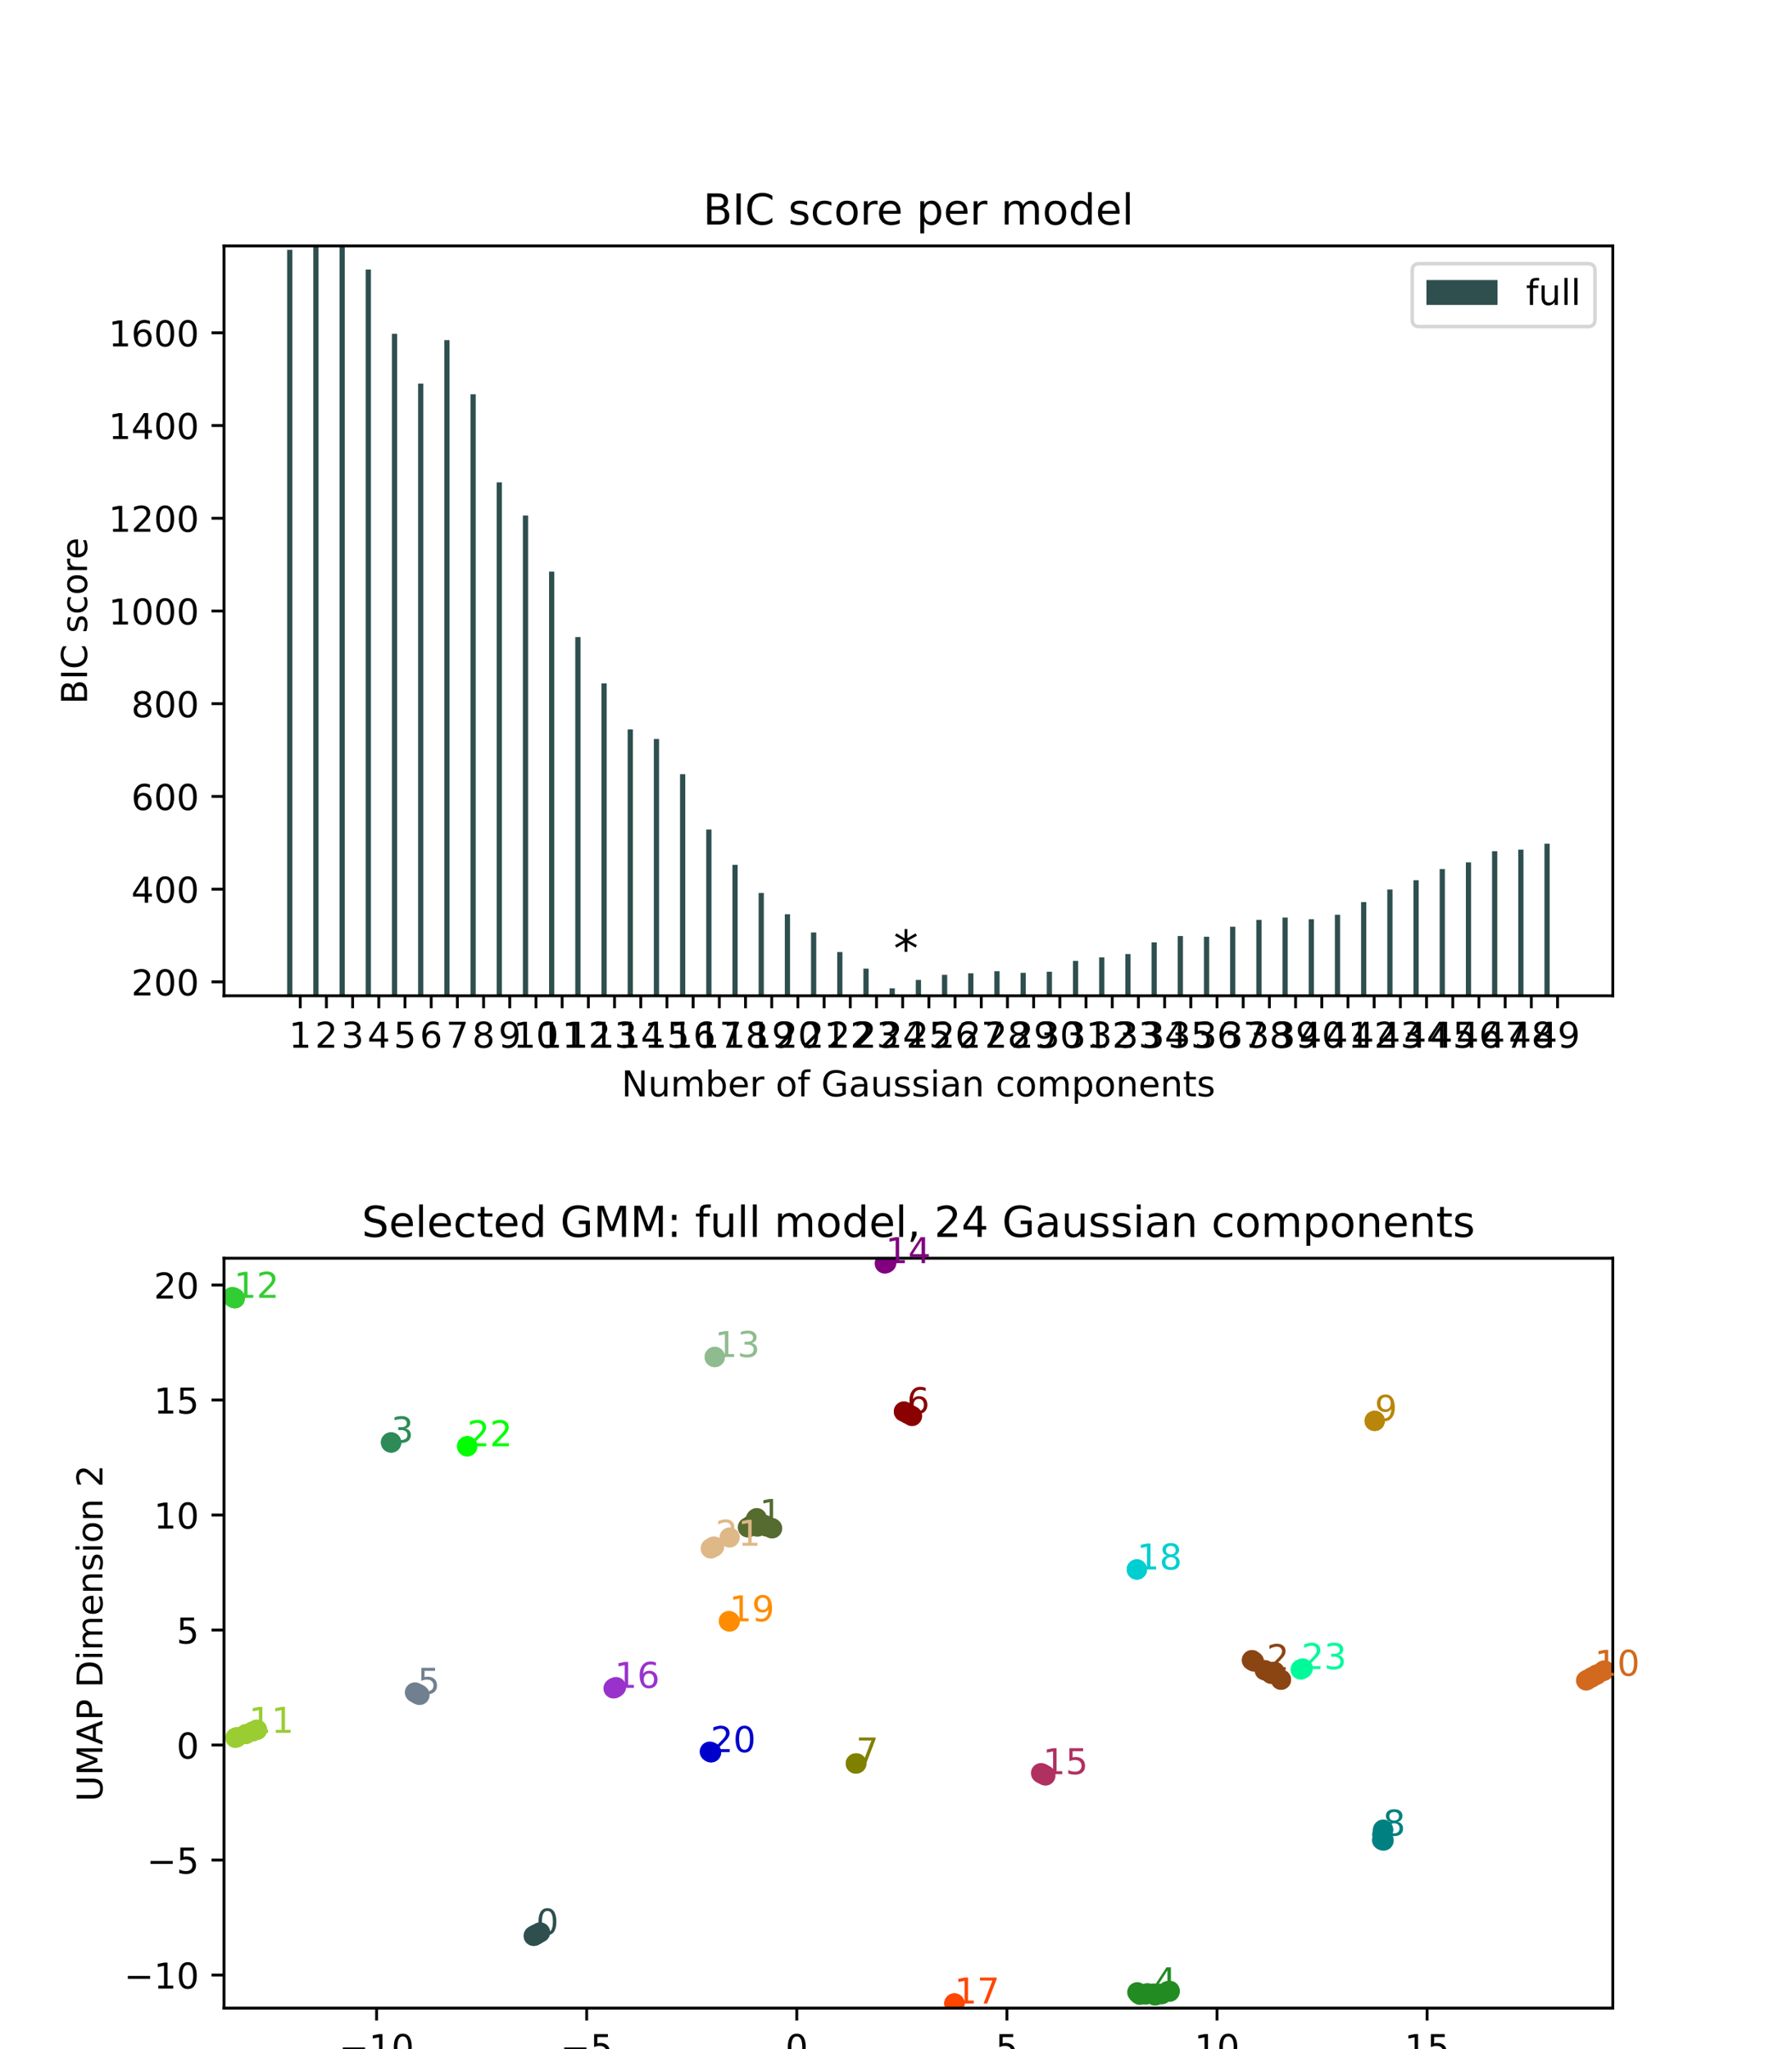 <?xml version="1.0" encoding="utf-8" standalone="no"?>
<!DOCTYPE svg PUBLIC "-//W3C//DTD SVG 1.1//EN"
  "http://www.w3.org/Graphics/SVG/1.1/DTD/svg11.dtd">
<!-- Created with matplotlib (https://matplotlib.org/) -->
<svg height="576pt" version="1.1" viewBox="0 0 504 576" width="504pt" xmlns="http://www.w3.org/2000/svg" xmlns:xlink="http://www.w3.org/1999/xlink">
 <defs>
  <style type="text/css">*{stroke-linecap:butt;stroke-linejoin:round;}</style>
 </defs>
 <g id="figure_1">
  <g id="patch_1">
   <path d="M 0 576 
L 504 576 
L 504 0 
L 0 0 
z
" style="fill:#ffffff;"/>
  </g>
  <g id="axes_1">
   <g id="patch_2">
    <path d="M 63 279.911 
L 453.6 279.911 
L 453.6 69.12 
L 63 69.12 
z
" style="fill:#ffffff;"/>
   </g>
   <g id="patch_3">
    <path clip-path="url(#p59d4104db3)" d="M 80.755 302.072 
L 82.228 302.072 
L 82.228 70.223 
L 80.755 70.223 
z
" style="fill:#2f4f4f;"/>
   </g>
   <g id="patch_4">
    <path clip-path="url(#p59d4104db3)" d="M 88.122 302.072 
L 89.595 302.072 
L 89.595 69.33 
L 88.122 69.33 
z
" style="fill:#2f4f4f;"/>
   </g>
   <g id="patch_5">
    <path clip-path="url(#p59d4104db3)" d="M 95.489 302.072 
L 96.962 302.072 
L 96.962 69.12 
L 95.489 69.12 
z
" style="fill:#2f4f4f;"/>
   </g>
   <g id="patch_6">
    <path clip-path="url(#p59d4104db3)" d="M 102.856 302.072 
L 104.329 302.072 
L 104.329 75.759 
L 102.856 75.759 
z
" style="fill:#2f4f4f;"/>
   </g>
   <g id="patch_7">
    <path clip-path="url(#p59d4104db3)" d="M 110.223 302.072 
L 111.696 302.072 
L 111.696 93.823 
L 110.223 93.823 
z
" style="fill:#2f4f4f;"/>
   </g>
   <g id="patch_8">
    <path clip-path="url(#p59d4104db3)" d="M 117.59 302.072 
L 119.063 302.072 
L 119.063 107.823 
L 117.59 107.823 
z
" style="fill:#2f4f4f;"/>
   </g>
   <g id="patch_9">
    <path clip-path="url(#p59d4104db3)" d="M 124.957 302.072 
L 126.43 302.072 
L 126.43 95.614 
L 124.957 95.614 
z
" style="fill:#2f4f4f;"/>
   </g>
   <g id="patch_10">
    <path clip-path="url(#p59d4104db3)" d="M 132.324 302.072 
L 133.797 302.072 
L 133.797 110.822 
L 132.324 110.822 
z
" style="fill:#2f4f4f;"/>
   </g>
   <g id="patch_11">
    <path clip-path="url(#p59d4104db3)" d="M 139.691 302.072 
L 141.164 302.072 
L 141.164 135.578 
L 139.691 135.578 
z
" style="fill:#2f4f4f;"/>
   </g>
   <g id="patch_12">
    <path clip-path="url(#p59d4104db3)" d="M 147.058 302.072 
L 148.531 302.072 
L 148.531 144.913 
L 147.058 144.913 
z
" style="fill:#2f4f4f;"/>
   </g>
   <g id="patch_13">
    <path clip-path="url(#p59d4104db3)" d="M 154.425 302.072 
L 155.898 302.072 
L 155.898 160.685 
L 154.425 160.685 
z
" style="fill:#2f4f4f;"/>
   </g>
   <g id="patch_14">
    <path clip-path="url(#p59d4104db3)" d="M 161.792 302.072 
L 163.265 302.072 
L 163.265 179.069 
L 161.792 179.069 
z
" style="fill:#2f4f4f;"/>
   </g>
   <g id="patch_15">
    <path clip-path="url(#p59d4104db3)" d="M 169.159 302.072 
L 170.632 302.072 
L 170.632 192.079 
L 169.159 192.079 
z
" style="fill:#2f4f4f;"/>
   </g>
   <g id="patch_16">
    <path clip-path="url(#p59d4104db3)" d="M 176.526 302.072 
L 177.999 302.072 
L 177.999 205.047 
L 176.526 205.047 
z
" style="fill:#2f4f4f;"/>
   </g>
   <g id="patch_17">
    <path clip-path="url(#p59d4104db3)" d="M 183.893 302.072 
L 185.366 302.072 
L 185.366 207.733 
L 183.893 207.733 
z
" style="fill:#2f4f4f;"/>
   </g>
   <g id="patch_18">
    <path clip-path="url(#p59d4104db3)" d="M 191.26 302.072 
L 192.733 302.072 
L 192.733 217.616 
L 191.26 217.616 
z
" style="fill:#2f4f4f;"/>
   </g>
   <g id="patch_19">
    <path clip-path="url(#p59d4104db3)" d="M 198.627 302.072 
L 200.1 302.072 
L 200.1 233.177 
L 198.627 233.177 
z
" style="fill:#2f4f4f;"/>
   </g>
   <g id="patch_20">
    <path clip-path="url(#p59d4104db3)" d="M 205.994 302.072 
L 207.467 302.072 
L 207.467 243.103 
L 205.994 243.103 
z
" style="fill:#2f4f4f;"/>
   </g>
   <g id="patch_21">
    <path clip-path="url(#p59d4104db3)" d="M 213.361 302.072 
L 214.835 302.072 
L 214.835 251.014 
L 213.361 251.014 
z
" style="fill:#2f4f4f;"/>
   </g>
   <g id="patch_22">
    <path clip-path="url(#p59d4104db3)" d="M 220.728 302.072 
L 222.202 302.072 
L 222.202 256.98 
L 220.728 256.98 
z
" style="fill:#2f4f4f;"/>
   </g>
   <g id="patch_23">
    <path clip-path="url(#p59d4104db3)" d="M 228.095 302.072 
L 229.569 302.072 
L 229.569 262.123 
L 228.095 262.123 
z
" style="fill:#2f4f4f;"/>
   </g>
   <g id="patch_24">
    <path clip-path="url(#p59d4104db3)" d="M 235.462 302.072 
L 236.936 302.072 
L 236.936 267.621 
L 235.462 267.621 
z
" style="fill:#2f4f4f;"/>
   </g>
   <g id="patch_25">
    <path clip-path="url(#p59d4104db3)" d="M 242.829 302.072 
L 244.303 302.072 
L 244.303 272.279 
L 242.829 272.279 
z
" style="fill:#2f4f4f;"/>
   </g>
   <g id="patch_26">
    <path clip-path="url(#p59d4104db3)" d="M 250.196 302.072 
L 251.67 302.072 
L 251.67 277.824 
L 250.196 277.824 
z
" style="fill:#2f4f4f;"/>
   </g>
   <g id="patch_27">
    <path clip-path="url(#p59d4104db3)" d="M 257.563 302.072 
L 259.037 302.072 
L 259.037 275.463 
L 257.563 275.463 
z
" style="fill:#2f4f4f;"/>
   </g>
   <g id="patch_28">
    <path clip-path="url(#p59d4104db3)" d="M 264.93 302.072 
L 266.404 302.072 
L 266.404 274.029 
L 264.93 274.029 
z
" style="fill:#2f4f4f;"/>
   </g>
   <g id="patch_29">
    <path clip-path="url(#p59d4104db3)" d="M 272.297 302.072 
L 273.771 302.072 
L 273.771 273.596 
L 272.297 273.596 
z
" style="fill:#2f4f4f;"/>
   </g>
   <g id="patch_30">
    <path clip-path="url(#p59d4104db3)" d="M 279.664 302.072 
L 281.138 302.072 
L 281.138 273.011 
L 279.664 273.011 
z
" style="fill:#2f4f4f;"/>
   </g>
   <g id="patch_31">
    <path clip-path="url(#p59d4104db3)" d="M 287.031 302.072 
L 288.505 302.072 
L 288.505 273.46 
L 287.031 273.46 
z
" style="fill:#2f4f4f;"/>
   </g>
   <g id="patch_32">
    <path clip-path="url(#p59d4104db3)" d="M 294.398 302.072 
L 295.872 302.072 
L 295.872 273.158 
L 294.398 273.158 
z
" style="fill:#2f4f4f;"/>
   </g>
   <g id="patch_33">
    <path clip-path="url(#p59d4104db3)" d="M 301.765 302.072 
L 303.239 302.072 
L 303.239 270.103 
L 301.765 270.103 
z
" style="fill:#2f4f4f;"/>
   </g>
   <g id="patch_34">
    <path clip-path="url(#p59d4104db3)" d="M 309.133 302.072 
L 310.606 302.072 
L 310.606 269.126 
L 309.133 269.126 
z
" style="fill:#2f4f4f;"/>
   </g>
   <g id="patch_35">
    <path clip-path="url(#p59d4104db3)" d="M 316.5 302.072 
L 317.973 302.072 
L 317.973 268.184 
L 316.5 268.184 
z
" style="fill:#2f4f4f;"/>
   </g>
   <g id="patch_36">
    <path clip-path="url(#p59d4104db3)" d="M 323.867 302.072 
L 325.34 302.072 
L 325.34 264.9 
L 323.867 264.9 
z
" style="fill:#2f4f4f;"/>
   </g>
   <g id="patch_37">
    <path clip-path="url(#p59d4104db3)" d="M 331.234 302.072 
L 332.707 302.072 
L 332.707 263.113 
L 331.234 263.113 
z
" style="fill:#2f4f4f;"/>
   </g>
   <g id="patch_38">
    <path clip-path="url(#p59d4104db3)" d="M 338.601 302.072 
L 340.074 302.072 
L 340.074 263.318 
L 338.601 263.318 
z
" style="fill:#2f4f4f;"/>
   </g>
   <g id="patch_39">
    <path clip-path="url(#p59d4104db3)" d="M 345.968 302.072 
L 347.441 302.072 
L 347.441 260.506 
L 345.968 260.506 
z
" style="fill:#2f4f4f;"/>
   </g>
   <g id="patch_40">
    <path clip-path="url(#p59d4104db3)" d="M 353.335 302.072 
L 354.808 302.072 
L 354.808 258.566 
L 353.335 258.566 
z
" style="fill:#2f4f4f;"/>
   </g>
   <g id="patch_41">
    <path clip-path="url(#p59d4104db3)" d="M 360.702 302.072 
L 362.175 302.072 
L 362.175 257.921 
L 360.702 257.921 
z
" style="fill:#2f4f4f;"/>
   </g>
   <g id="patch_42">
    <path clip-path="url(#p59d4104db3)" d="M 368.069 302.072 
L 369.542 302.072 
L 369.542 258.379 
L 368.069 258.379 
z
" style="fill:#2f4f4f;"/>
   </g>
   <g id="patch_43">
    <path clip-path="url(#p59d4104db3)" d="M 375.436 302.072 
L 376.909 302.072 
L 376.909 257.128 
L 375.436 257.128 
z
" style="fill:#2f4f4f;"/>
   </g>
   <g id="patch_44">
    <path clip-path="url(#p59d4104db3)" d="M 382.803 302.072 
L 384.276 302.072 
L 384.276 253.577 
L 382.803 253.577 
z
" style="fill:#2f4f4f;"/>
   </g>
   <g id="patch_45">
    <path clip-path="url(#p59d4104db3)" d="M 390.17 302.072 
L 391.643 302.072 
L 391.643 250.034 
L 390.17 250.034 
z
" style="fill:#2f4f4f;"/>
   </g>
   <g id="patch_46">
    <path clip-path="url(#p59d4104db3)" d="M 397.537 302.072 
L 399.01 302.072 
L 399.01 247.428 
L 397.537 247.428 
z
" style="fill:#2f4f4f;"/>
   </g>
   <g id="patch_47">
    <path clip-path="url(#p59d4104db3)" d="M 404.904 302.072 
L 406.377 302.072 
L 406.377 244.292 
L 404.904 244.292 
z
" style="fill:#2f4f4f;"/>
   </g>
   <g id="patch_48">
    <path clip-path="url(#p59d4104db3)" d="M 412.271 302.072 
L 413.744 302.072 
L 413.744 242.406 
L 412.271 242.406 
z
" style="fill:#2f4f4f;"/>
   </g>
   <g id="patch_49">
    <path clip-path="url(#p59d4104db3)" d="M 419.638 302.072 
L 421.111 302.072 
L 421.111 239.278 
L 419.638 239.278 
z
" style="fill:#2f4f4f;"/>
   </g>
   <g id="patch_50">
    <path clip-path="url(#p59d4104db3)" d="M 427.005 302.072 
L 428.478 302.072 
L 428.478 238.835 
L 427.005 238.835 
z
" style="fill:#2f4f4f;"/>
   </g>
   <g id="patch_51">
    <path clip-path="url(#p59d4104db3)" d="M 434.372 302.072 
L 435.845 302.072 
L 435.845 237.158 
L 434.372 237.158 
z
" style="fill:#2f4f4f;"/>
   </g>
   <g id="matplotlib.axis_1">
    <g id="xtick_1">
     <g id="line2d_1">
      <defs>
       <path d="M 0 0 
L 0 3.5 
" id="mf2c1840918" style="stroke:#000000;stroke-width:0.8;"/>
      </defs>
      <g>
       <use style="stroke:#000000;stroke-width:0.8;" x="84.438" xlink:href="#mf2c1840918" y="279.911"/>
      </g>
     </g>
     <g id="text_1">
      <!-- 1 -->
      <g transform="translate(81.257 294.51)scale(0.1 -0.1)">
       <defs>
        <path d="M 12.406 8.297 
L 28.516 8.297 
L 28.516 63.922 
L 10.984 60.406 
L 10.984 69.391 
L 28.422 72.906 
L 38.281 72.906 
L 38.281 8.297 
L 54.391 8.297 
L 54.391 0 
L 12.406 0 
z
" id="DejaVuSans-49"/>
       </defs>
       <use xlink:href="#DejaVuSans-49"/>
      </g>
     </g>
    </g>
    <g id="xtick_2">
     <g id="line2d_2">
      <g>
       <use style="stroke:#000000;stroke-width:0.8;" x="91.805" xlink:href="#mf2c1840918" y="279.911"/>
      </g>
     </g>
     <g id="text_2">
      <!-- 2 -->
      <g transform="translate(88.624 294.51)scale(0.1 -0.1)">
       <defs>
        <path d="M 19.188 8.297 
L 53.609 8.297 
L 53.609 0 
L 7.328 0 
L 7.328 8.297 
Q 12.938 14.109 22.625 23.891 
Q 32.328 33.688 34.812 36.531 
Q 39.547 41.844 41.422 45.531 
Q 43.312 49.219 43.312 52.781 
Q 43.312 58.594 39.234 62.25 
Q 35.156 65.922 28.609 65.922 
Q 23.969 65.922 18.812 64.312 
Q 13.672 62.703 7.812 59.422 
L 7.812 69.391 
Q 13.766 71.781 18.938 73 
Q 24.125 74.219 28.422 74.219 
Q 39.75 74.219 46.484 68.547 
Q 53.219 62.891 53.219 53.422 
Q 53.219 48.922 51.531 44.891 
Q 49.859 40.875 45.406 35.406 
Q 44.188 33.984 37.641 27.219 
Q 31.109 20.453 19.188 8.297 
z
" id="DejaVuSans-50"/>
       </defs>
       <use xlink:href="#DejaVuSans-50"/>
      </g>
     </g>
    </g>
    <g id="xtick_3">
     <g id="line2d_3">
      <g>
       <use style="stroke:#000000;stroke-width:0.8;" x="99.172" xlink:href="#mf2c1840918" y="279.911"/>
      </g>
     </g>
     <g id="text_3">
      <!-- 3 -->
      <g transform="translate(95.991 294.51)scale(0.1 -0.1)">
       <defs>
        <path d="M 40.578 39.312 
Q 47.656 37.797 51.625 33 
Q 55.609 28.219 55.609 21.188 
Q 55.609 10.406 48.188 4.484 
Q 40.766 -1.422 27.094 -1.422 
Q 22.516 -1.422 17.656 -0.516 
Q 12.797 0.391 7.625 2.203 
L 7.625 11.719 
Q 11.719 9.328 16.594 8.109 
Q 21.484 6.891 26.812 6.891 
Q 36.078 6.891 40.938 10.547 
Q 45.797 14.203 45.797 21.188 
Q 45.797 27.641 41.281 31.266 
Q 36.766 34.906 28.719 34.906 
L 20.219 34.906 
L 20.219 43.016 
L 29.109 43.016 
Q 36.375 43.016 40.234 45.922 
Q 44.094 48.828 44.094 54.297 
Q 44.094 59.906 40.109 62.906 
Q 36.141 65.922 28.719 65.922 
Q 24.656 65.922 20.016 65.031 
Q 15.375 64.156 9.812 62.312 
L 9.812 71.094 
Q 15.438 72.656 20.344 73.438 
Q 25.25 74.219 29.594 74.219 
Q 40.828 74.219 47.359 69.109 
Q 53.906 64.016 53.906 55.328 
Q 53.906 49.266 50.438 45.094 
Q 46.969 40.922 40.578 39.312 
z
" id="DejaVuSans-51"/>
       </defs>
       <use xlink:href="#DejaVuSans-51"/>
      </g>
     </g>
    </g>
    <g id="xtick_4">
     <g id="line2d_4">
      <g>
       <use style="stroke:#000000;stroke-width:0.8;" x="106.539" xlink:href="#mf2c1840918" y="279.911"/>
      </g>
     </g>
     <g id="text_4">
      <!-- 4 -->
      <g transform="translate(103.358 294.51)scale(0.1 -0.1)">
       <defs>
        <path d="M 37.797 64.312 
L 12.891 25.391 
L 37.797 25.391 
z
M 35.203 72.906 
L 47.609 72.906 
L 47.609 25.391 
L 58.016 25.391 
L 58.016 17.188 
L 47.609 17.188 
L 47.609 0 
L 37.797 0 
L 37.797 17.188 
L 4.891 17.188 
L 4.891 26.703 
z
" id="DejaVuSans-52"/>
       </defs>
       <use xlink:href="#DejaVuSans-52"/>
      </g>
     </g>
    </g>
    <g id="xtick_5">
     <g id="line2d_5">
      <g>
       <use style="stroke:#000000;stroke-width:0.8;" x="113.906" xlink:href="#mf2c1840918" y="279.911"/>
      </g>
     </g>
     <g id="text_5">
      <!-- 5 -->
      <g transform="translate(110.725 294.51)scale(0.1 -0.1)">
       <defs>
        <path d="M 10.797 72.906 
L 49.516 72.906 
L 49.516 64.594 
L 19.828 64.594 
L 19.828 46.734 
Q 21.969 47.469 24.109 47.828 
Q 26.266 48.188 28.422 48.188 
Q 40.625 48.188 47.75 41.5 
Q 54.891 34.812 54.891 23.391 
Q 54.891 11.625 47.562 5.094 
Q 40.234 -1.422 26.906 -1.422 
Q 22.312 -1.422 17.547 -0.641 
Q 12.797 0.141 7.719 1.703 
L 7.719 11.625 
Q 12.109 9.234 16.797 8.062 
Q 21.484 6.891 26.703 6.891 
Q 35.156 6.891 40.078 11.328 
Q 45.016 15.766 45.016 23.391 
Q 45.016 31 40.078 35.438 
Q 35.156 39.891 26.703 39.891 
Q 22.75 39.891 18.812 39.016 
Q 14.891 38.141 10.797 36.281 
z
" id="DejaVuSans-53"/>
       </defs>
       <use xlink:href="#DejaVuSans-53"/>
      </g>
     </g>
    </g>
    <g id="xtick_6">
     <g id="line2d_6">
      <g>
       <use style="stroke:#000000;stroke-width:0.8;" x="121.273" xlink:href="#mf2c1840918" y="279.911"/>
      </g>
     </g>
     <g id="text_6">
      <!-- 6 -->
      <g transform="translate(118.092 294.51)scale(0.1 -0.1)">
       <defs>
        <path d="M 33.016 40.375 
Q 26.375 40.375 22.484 35.828 
Q 18.609 31.297 18.609 23.391 
Q 18.609 15.531 22.484 10.953 
Q 26.375 6.391 33.016 6.391 
Q 39.656 6.391 43.531 10.953 
Q 47.406 15.531 47.406 23.391 
Q 47.406 31.297 43.531 35.828 
Q 39.656 40.375 33.016 40.375 
z
M 52.594 71.297 
L 52.594 62.312 
Q 48.875 64.062 45.094 64.984 
Q 41.312 65.922 37.594 65.922 
Q 27.828 65.922 22.672 59.328 
Q 17.531 52.734 16.797 39.406 
Q 19.672 43.656 24.016 45.922 
Q 28.375 48.188 33.594 48.188 
Q 44.578 48.188 50.953 41.516 
Q 57.328 34.859 57.328 23.391 
Q 57.328 12.156 50.688 5.359 
Q 44.047 -1.422 33.016 -1.422 
Q 20.359 -1.422 13.672 8.266 
Q 6.984 17.969 6.984 36.375 
Q 6.984 53.656 15.188 63.938 
Q 23.391 74.219 37.203 74.219 
Q 40.922 74.219 44.703 73.484 
Q 48.484 72.75 52.594 71.297 
z
" id="DejaVuSans-54"/>
       </defs>
       <use xlink:href="#DejaVuSans-54"/>
      </g>
     </g>
    </g>
    <g id="xtick_7">
     <g id="line2d_7">
      <g>
       <use style="stroke:#000000;stroke-width:0.8;" x="128.64" xlink:href="#mf2c1840918" y="279.911"/>
      </g>
     </g>
     <g id="text_7">
      <!-- 7 -->
      <g transform="translate(125.459 294.51)scale(0.1 -0.1)">
       <defs>
        <path d="M 8.203 72.906 
L 55.078 72.906 
L 55.078 68.703 
L 28.609 0 
L 18.312 0 
L 43.219 64.594 
L 8.203 64.594 
z
" id="DejaVuSans-55"/>
       </defs>
       <use xlink:href="#DejaVuSans-55"/>
      </g>
     </g>
    </g>
    <g id="xtick_8">
     <g id="line2d_8">
      <g>
       <use style="stroke:#000000;stroke-width:0.8;" x="136.007" xlink:href="#mf2c1840918" y="279.911"/>
      </g>
     </g>
     <g id="text_8">
      <!-- 8 -->
      <g transform="translate(132.826 294.51)scale(0.1 -0.1)">
       <defs>
        <path d="M 31.781 34.625 
Q 24.75 34.625 20.719 30.859 
Q 16.703 27.094 16.703 20.516 
Q 16.703 13.922 20.719 10.156 
Q 24.75 6.391 31.781 6.391 
Q 38.812 6.391 42.859 10.172 
Q 46.922 13.969 46.922 20.516 
Q 46.922 27.094 42.891 30.859 
Q 38.875 34.625 31.781 34.625 
z
M 21.922 38.812 
Q 15.578 40.375 12.031 44.719 
Q 8.5 49.078 8.5 55.328 
Q 8.5 64.062 14.719 69.141 
Q 20.953 74.219 31.781 74.219 
Q 42.672 74.219 48.875 69.141 
Q 55.078 64.062 55.078 55.328 
Q 55.078 49.078 51.531 44.719 
Q 48 40.375 41.703 38.812 
Q 48.828 37.156 52.797 32.312 
Q 56.781 27.484 56.781 20.516 
Q 56.781 9.906 50.312 4.234 
Q 43.844 -1.422 31.781 -1.422 
Q 19.734 -1.422 13.25 4.234 
Q 6.781 9.906 6.781 20.516 
Q 6.781 27.484 10.781 32.312 
Q 14.797 37.156 21.922 38.812 
z
M 18.312 54.391 
Q 18.312 48.734 21.844 45.562 
Q 25.391 42.391 31.781 42.391 
Q 38.141 42.391 41.719 45.562 
Q 45.312 48.734 45.312 54.391 
Q 45.312 60.062 41.719 63.234 
Q 38.141 66.406 31.781 66.406 
Q 25.391 66.406 21.844 63.234 
Q 18.312 60.062 18.312 54.391 
z
" id="DejaVuSans-56"/>
       </defs>
       <use xlink:href="#DejaVuSans-56"/>
      </g>
     </g>
    </g>
    <g id="xtick_9">
     <g id="line2d_9">
      <g>
       <use style="stroke:#000000;stroke-width:0.8;" x="143.374" xlink:href="#mf2c1840918" y="279.911"/>
      </g>
     </g>
     <g id="text_9">
      <!-- 9 -->
      <g transform="translate(140.193 294.51)scale(0.1 -0.1)">
       <defs>
        <path d="M 10.984 1.516 
L 10.984 10.5 
Q 14.703 8.734 18.5 7.812 
Q 22.312 6.891 25.984 6.891 
Q 35.75 6.891 40.891 13.453 
Q 46.047 20.016 46.781 33.406 
Q 43.953 29.203 39.594 26.953 
Q 35.25 24.703 29.984 24.703 
Q 19.047 24.703 12.672 31.312 
Q 6.297 37.938 6.297 49.422 
Q 6.297 60.641 12.938 67.422 
Q 19.578 74.219 30.609 74.219 
Q 43.266 74.219 49.922 64.516 
Q 56.594 54.828 56.594 36.375 
Q 56.594 19.141 48.406 8.859 
Q 40.234 -1.422 26.422 -1.422 
Q 22.703 -1.422 18.891 -0.688 
Q 15.094 0.047 10.984 1.516 
z
M 30.609 32.422 
Q 37.25 32.422 41.125 36.953 
Q 45.016 41.5 45.016 49.422 
Q 45.016 57.281 41.125 61.844 
Q 37.25 66.406 30.609 66.406 
Q 23.969 66.406 20.094 61.844 
Q 16.219 57.281 16.219 49.422 
Q 16.219 41.5 20.094 36.953 
Q 23.969 32.422 30.609 32.422 
z
" id="DejaVuSans-57"/>
       </defs>
       <use xlink:href="#DejaVuSans-57"/>
      </g>
     </g>
    </g>
    <g id="xtick_10">
     <g id="line2d_10">
      <g>
       <use style="stroke:#000000;stroke-width:0.8;" x="150.741" xlink:href="#mf2c1840918" y="279.911"/>
      </g>
     </g>
     <g id="text_10">
      <!-- 10 -->
      <g transform="translate(144.379 294.51)scale(0.1 -0.1)">
       <defs>
        <path d="M 31.781 66.406 
Q 24.172 66.406 20.328 58.906 
Q 16.5 51.422 16.5 36.375 
Q 16.5 21.391 20.328 13.891 
Q 24.172 6.391 31.781 6.391 
Q 39.453 6.391 43.281 13.891 
Q 47.125 21.391 47.125 36.375 
Q 47.125 51.422 43.281 58.906 
Q 39.453 66.406 31.781 66.406 
z
M 31.781 74.219 
Q 44.047 74.219 50.516 64.516 
Q 56.984 54.828 56.984 36.375 
Q 56.984 17.969 50.516 8.266 
Q 44.047 -1.422 31.781 -1.422 
Q 19.531 -1.422 13.062 8.266 
Q 6.594 17.969 6.594 36.375 
Q 6.594 54.828 13.062 64.516 
Q 19.531 74.219 31.781 74.219 
z
" id="DejaVuSans-48"/>
       </defs>
       <use xlink:href="#DejaVuSans-49"/>
       <use x="63.623" xlink:href="#DejaVuSans-48"/>
      </g>
     </g>
    </g>
    <g id="xtick_11">
     <g id="line2d_11">
      <g>
       <use style="stroke:#000000;stroke-width:0.8;" x="158.108" xlink:href="#mf2c1840918" y="279.911"/>
      </g>
     </g>
     <g id="text_11">
      <!-- 11 -->
      <g transform="translate(151.746 294.51)scale(0.1 -0.1)">
       <use xlink:href="#DejaVuSans-49"/>
       <use x="63.623" xlink:href="#DejaVuSans-49"/>
      </g>
     </g>
    </g>
    <g id="xtick_12">
     <g id="line2d_12">
      <g>
       <use style="stroke:#000000;stroke-width:0.8;" x="165.475" xlink:href="#mf2c1840918" y="279.911"/>
      </g>
     </g>
     <g id="text_12">
      <!-- 12 -->
      <g transform="translate(159.113 294.51)scale(0.1 -0.1)">
       <use xlink:href="#DejaVuSans-49"/>
       <use x="63.623" xlink:href="#DejaVuSans-50"/>
      </g>
     </g>
    </g>
    <g id="xtick_13">
     <g id="line2d_13">
      <g>
       <use style="stroke:#000000;stroke-width:0.8;" x="172.842" xlink:href="#mf2c1840918" y="279.911"/>
      </g>
     </g>
     <g id="text_13">
      <!-- 13 -->
      <g transform="translate(166.48 294.51)scale(0.1 -0.1)">
       <use xlink:href="#DejaVuSans-49"/>
       <use x="63.623" xlink:href="#DejaVuSans-51"/>
      </g>
     </g>
    </g>
    <g id="xtick_14">
     <g id="line2d_14">
      <g>
       <use style="stroke:#000000;stroke-width:0.8;" x="180.209" xlink:href="#mf2c1840918" y="279.911"/>
      </g>
     </g>
     <g id="text_14">
      <!-- 14 -->
      <g transform="translate(173.847 294.51)scale(0.1 -0.1)">
       <use xlink:href="#DejaVuSans-49"/>
       <use x="63.623" xlink:href="#DejaVuSans-52"/>
      </g>
     </g>
    </g>
    <g id="xtick_15">
     <g id="line2d_15">
      <g>
       <use style="stroke:#000000;stroke-width:0.8;" x="187.576" xlink:href="#mf2c1840918" y="279.911"/>
      </g>
     </g>
     <g id="text_15">
      <!-- 15 -->
      <g transform="translate(181.214 294.51)scale(0.1 -0.1)">
       <use xlink:href="#DejaVuSans-49"/>
       <use x="63.623" xlink:href="#DejaVuSans-53"/>
      </g>
     </g>
    </g>
    <g id="xtick_16">
     <g id="line2d_16">
      <g>
       <use style="stroke:#000000;stroke-width:0.8;" x="194.944" xlink:href="#mf2c1840918" y="279.911"/>
      </g>
     </g>
     <g id="text_16">
      <!-- 16 -->
      <g transform="translate(188.581 294.51)scale(0.1 -0.1)">
       <use xlink:href="#DejaVuSans-49"/>
       <use x="63.623" xlink:href="#DejaVuSans-54"/>
      </g>
     </g>
    </g>
    <g id="xtick_17">
     <g id="line2d_17">
      <g>
       <use style="stroke:#000000;stroke-width:0.8;" x="202.311" xlink:href="#mf2c1840918" y="279.911"/>
      </g>
     </g>
     <g id="text_17">
      <!-- 17 -->
      <g transform="translate(195.948 294.51)scale(0.1 -0.1)">
       <use xlink:href="#DejaVuSans-49"/>
       <use x="63.623" xlink:href="#DejaVuSans-55"/>
      </g>
     </g>
    </g>
    <g id="xtick_18">
     <g id="line2d_18">
      <g>
       <use style="stroke:#000000;stroke-width:0.8;" x="209.678" xlink:href="#mf2c1840918" y="279.911"/>
      </g>
     </g>
     <g id="text_18">
      <!-- 18 -->
      <g transform="translate(203.315 294.51)scale(0.1 -0.1)">
       <use xlink:href="#DejaVuSans-49"/>
       <use x="63.623" xlink:href="#DejaVuSans-56"/>
      </g>
     </g>
    </g>
    <g id="xtick_19">
     <g id="line2d_19">
      <g>
       <use style="stroke:#000000;stroke-width:0.8;" x="217.045" xlink:href="#mf2c1840918" y="279.911"/>
      </g>
     </g>
     <g id="text_19">
      <!-- 19 -->
      <g transform="translate(210.682 294.51)scale(0.1 -0.1)">
       <use xlink:href="#DejaVuSans-49"/>
       <use x="63.623" xlink:href="#DejaVuSans-57"/>
      </g>
     </g>
    </g>
    <g id="xtick_20">
     <g id="line2d_20">
      <g>
       <use style="stroke:#000000;stroke-width:0.8;" x="224.412" xlink:href="#mf2c1840918" y="279.911"/>
      </g>
     </g>
     <g id="text_20">
      <!-- 20 -->
      <g transform="translate(218.049 294.51)scale(0.1 -0.1)">
       <use xlink:href="#DejaVuSans-50"/>
       <use x="63.623" xlink:href="#DejaVuSans-48"/>
      </g>
     </g>
    </g>
    <g id="xtick_21">
     <g id="line2d_21">
      <g>
       <use style="stroke:#000000;stroke-width:0.8;" x="231.779" xlink:href="#mf2c1840918" y="279.911"/>
      </g>
     </g>
     <g id="text_21">
      <!-- 21 -->
      <g transform="translate(225.416 294.51)scale(0.1 -0.1)">
       <use xlink:href="#DejaVuSans-50"/>
       <use x="63.623" xlink:href="#DejaVuSans-49"/>
      </g>
     </g>
    </g>
    <g id="xtick_22">
     <g id="line2d_22">
      <g>
       <use style="stroke:#000000;stroke-width:0.8;" x="239.146" xlink:href="#mf2c1840918" y="279.911"/>
      </g>
     </g>
     <g id="text_22">
      <!-- 22 -->
      <g transform="translate(232.783 294.51)scale(0.1 -0.1)">
       <use xlink:href="#DejaVuSans-50"/>
       <use x="63.623" xlink:href="#DejaVuSans-50"/>
      </g>
     </g>
    </g>
    <g id="xtick_23">
     <g id="line2d_23">
      <g>
       <use style="stroke:#000000;stroke-width:0.8;" x="246.513" xlink:href="#mf2c1840918" y="279.911"/>
      </g>
     </g>
     <g id="text_23">
      <!-- 23 -->
      <g transform="translate(240.15 294.51)scale(0.1 -0.1)">
       <use xlink:href="#DejaVuSans-50"/>
       <use x="63.623" xlink:href="#DejaVuSans-51"/>
      </g>
     </g>
    </g>
    <g id="xtick_24">
     <g id="line2d_24">
      <g>
       <use style="stroke:#000000;stroke-width:0.8;" x="253.88" xlink:href="#mf2c1840918" y="279.911"/>
      </g>
     </g>
     <g id="text_24">
      <!-- 24 -->
      <g transform="translate(247.517 294.51)scale(0.1 -0.1)">
       <use xlink:href="#DejaVuSans-50"/>
       <use x="63.623" xlink:href="#DejaVuSans-52"/>
      </g>
     </g>
    </g>
    <g id="xtick_25">
     <g id="line2d_25">
      <g>
       <use style="stroke:#000000;stroke-width:0.8;" x="261.247" xlink:href="#mf2c1840918" y="279.911"/>
      </g>
     </g>
     <g id="text_25">
      <!-- 25 -->
      <g transform="translate(254.884 294.51)scale(0.1 -0.1)">
       <use xlink:href="#DejaVuSans-50"/>
       <use x="63.623" xlink:href="#DejaVuSans-53"/>
      </g>
     </g>
    </g>
    <g id="xtick_26">
     <g id="line2d_26">
      <g>
       <use style="stroke:#000000;stroke-width:0.8;" x="268.614" xlink:href="#mf2c1840918" y="279.911"/>
      </g>
     </g>
     <g id="text_26">
      <!-- 26 -->
      <g transform="translate(262.251 294.51)scale(0.1 -0.1)">
       <use xlink:href="#DejaVuSans-50"/>
       <use x="63.623" xlink:href="#DejaVuSans-54"/>
      </g>
     </g>
    </g>
    <g id="xtick_27">
     <g id="line2d_27">
      <g>
       <use style="stroke:#000000;stroke-width:0.8;" x="275.981" xlink:href="#mf2c1840918" y="279.911"/>
      </g>
     </g>
     <g id="text_27">
      <!-- 27 -->
      <g transform="translate(269.618 294.51)scale(0.1 -0.1)">
       <use xlink:href="#DejaVuSans-50"/>
       <use x="63.623" xlink:href="#DejaVuSans-55"/>
      </g>
     </g>
    </g>
    <g id="xtick_28">
     <g id="line2d_28">
      <g>
       <use style="stroke:#000000;stroke-width:0.8;" x="283.348" xlink:href="#mf2c1840918" y="279.911"/>
      </g>
     </g>
     <g id="text_28">
      <!-- 28 -->
      <g transform="translate(276.985 294.51)scale(0.1 -0.1)">
       <use xlink:href="#DejaVuSans-50"/>
       <use x="63.623" xlink:href="#DejaVuSans-56"/>
      </g>
     </g>
    </g>
    <g id="xtick_29">
     <g id="line2d_29">
      <g>
       <use style="stroke:#000000;stroke-width:0.8;" x="290.715" xlink:href="#mf2c1840918" y="279.911"/>
      </g>
     </g>
     <g id="text_29">
      <!-- 29 -->
      <g transform="translate(284.352 294.51)scale(0.1 -0.1)">
       <use xlink:href="#DejaVuSans-50"/>
       <use x="63.623" xlink:href="#DejaVuSans-57"/>
      </g>
     </g>
    </g>
    <g id="xtick_30">
     <g id="line2d_30">
      <g>
       <use style="stroke:#000000;stroke-width:0.8;" x="298.082" xlink:href="#mf2c1840918" y="279.911"/>
      </g>
     </g>
     <g id="text_30">
      <!-- 30 -->
      <g transform="translate(291.719 294.51)scale(0.1 -0.1)">
       <use xlink:href="#DejaVuSans-51"/>
       <use x="63.623" xlink:href="#DejaVuSans-48"/>
      </g>
     </g>
    </g>
    <g id="xtick_31">
     <g id="line2d_31">
      <g>
       <use style="stroke:#000000;stroke-width:0.8;" x="305.449" xlink:href="#mf2c1840918" y="279.911"/>
      </g>
     </g>
     <g id="text_31">
      <!-- 31 -->
      <g transform="translate(299.087 294.51)scale(0.1 -0.1)">
       <use xlink:href="#DejaVuSans-51"/>
       <use x="63.623" xlink:href="#DejaVuSans-49"/>
      </g>
     </g>
    </g>
    <g id="xtick_32">
     <g id="line2d_32">
      <g>
       <use style="stroke:#000000;stroke-width:0.8;" x="312.816" xlink:href="#mf2c1840918" y="279.911"/>
      </g>
     </g>
     <g id="text_32">
      <!-- 32 -->
      <g transform="translate(306.454 294.51)scale(0.1 -0.1)">
       <use xlink:href="#DejaVuSans-51"/>
       <use x="63.623" xlink:href="#DejaVuSans-50"/>
      </g>
     </g>
    </g>
    <g id="xtick_33">
     <g id="line2d_33">
      <g>
       <use style="stroke:#000000;stroke-width:0.8;" x="320.183" xlink:href="#mf2c1840918" y="279.911"/>
      </g>
     </g>
     <g id="text_33">
      <!-- 33 -->
      <g transform="translate(313.821 294.51)scale(0.1 -0.1)">
       <use xlink:href="#DejaVuSans-51"/>
       <use x="63.623" xlink:href="#DejaVuSans-51"/>
      </g>
     </g>
    </g>
    <g id="xtick_34">
     <g id="line2d_34">
      <g>
       <use style="stroke:#000000;stroke-width:0.8;" x="327.55" xlink:href="#mf2c1840918" y="279.911"/>
      </g>
     </g>
     <g id="text_34">
      <!-- 34 -->
      <g transform="translate(321.188 294.51)scale(0.1 -0.1)">
       <use xlink:href="#DejaVuSans-51"/>
       <use x="63.623" xlink:href="#DejaVuSans-52"/>
      </g>
     </g>
    </g>
    <g id="xtick_35">
     <g id="line2d_35">
      <g>
       <use style="stroke:#000000;stroke-width:0.8;" x="334.917" xlink:href="#mf2c1840918" y="279.911"/>
      </g>
     </g>
     <g id="text_35">
      <!-- 35 -->
      <g transform="translate(328.555 294.51)scale(0.1 -0.1)">
       <use xlink:href="#DejaVuSans-51"/>
       <use x="63.623" xlink:href="#DejaVuSans-53"/>
      </g>
     </g>
    </g>
    <g id="xtick_36">
     <g id="line2d_36">
      <g>
       <use style="stroke:#000000;stroke-width:0.8;" x="342.284" xlink:href="#mf2c1840918" y="279.911"/>
      </g>
     </g>
     <g id="text_36">
      <!-- 36 -->
      <g transform="translate(335.922 294.51)scale(0.1 -0.1)">
       <use xlink:href="#DejaVuSans-51"/>
       <use x="63.623" xlink:href="#DejaVuSans-54"/>
      </g>
     </g>
    </g>
    <g id="xtick_37">
     <g id="line2d_37">
      <g>
       <use style="stroke:#000000;stroke-width:0.8;" x="349.651" xlink:href="#mf2c1840918" y="279.911"/>
      </g>
     </g>
     <g id="text_37">
      <!-- 37 -->
      <g transform="translate(343.289 294.51)scale(0.1 -0.1)">
       <use xlink:href="#DejaVuSans-51"/>
       <use x="63.623" xlink:href="#DejaVuSans-55"/>
      </g>
     </g>
    </g>
    <g id="xtick_38">
     <g id="line2d_38">
      <g>
       <use style="stroke:#000000;stroke-width:0.8;" x="357.018" xlink:href="#mf2c1840918" y="279.911"/>
      </g>
     </g>
     <g id="text_38">
      <!-- 38 -->
      <g transform="translate(350.656 294.51)scale(0.1 -0.1)">
       <use xlink:href="#DejaVuSans-51"/>
       <use x="63.623" xlink:href="#DejaVuSans-56"/>
      </g>
     </g>
    </g>
    <g id="xtick_39">
     <g id="line2d_39">
      <g>
       <use style="stroke:#000000;stroke-width:0.8;" x="364.385" xlink:href="#mf2c1840918" y="279.911"/>
      </g>
     </g>
     <g id="text_39">
      <!-- 39 -->
      <g transform="translate(358.023 294.51)scale(0.1 -0.1)">
       <use xlink:href="#DejaVuSans-51"/>
       <use x="63.623" xlink:href="#DejaVuSans-57"/>
      </g>
     </g>
    </g>
    <g id="xtick_40">
     <g id="line2d_40">
      <g>
       <use style="stroke:#000000;stroke-width:0.8;" x="371.752" xlink:href="#mf2c1840918" y="279.911"/>
      </g>
     </g>
     <g id="text_40">
      <!-- 40 -->
      <g transform="translate(365.39 294.51)scale(0.1 -0.1)">
       <use xlink:href="#DejaVuSans-52"/>
       <use x="63.623" xlink:href="#DejaVuSans-48"/>
      </g>
     </g>
    </g>
    <g id="xtick_41">
     <g id="line2d_41">
      <g>
       <use style="stroke:#000000;stroke-width:0.8;" x="379.119" xlink:href="#mf2c1840918" y="279.911"/>
      </g>
     </g>
     <g id="text_41">
      <!-- 41 -->
      <g transform="translate(372.757 294.51)scale(0.1 -0.1)">
       <use xlink:href="#DejaVuSans-52"/>
       <use x="63.623" xlink:href="#DejaVuSans-49"/>
      </g>
     </g>
    </g>
    <g id="xtick_42">
     <g id="line2d_42">
      <g>
       <use style="stroke:#000000;stroke-width:0.8;" x="386.486" xlink:href="#mf2c1840918" y="279.911"/>
      </g>
     </g>
     <g id="text_42">
      <!-- 42 -->
      <g transform="translate(380.124 294.51)scale(0.1 -0.1)">
       <use xlink:href="#DejaVuSans-52"/>
       <use x="63.623" xlink:href="#DejaVuSans-50"/>
      </g>
     </g>
    </g>
    <g id="xtick_43">
     <g id="line2d_43">
      <g>
       <use style="stroke:#000000;stroke-width:0.8;" x="393.853" xlink:href="#mf2c1840918" y="279.911"/>
      </g>
     </g>
     <g id="text_43">
      <!-- 43 -->
      <g transform="translate(387.491 294.51)scale(0.1 -0.1)">
       <use xlink:href="#DejaVuSans-52"/>
       <use x="63.623" xlink:href="#DejaVuSans-51"/>
      </g>
     </g>
    </g>
    <g id="xtick_44">
     <g id="line2d_44">
      <g>
       <use style="stroke:#000000;stroke-width:0.8;" x="401.22" xlink:href="#mf2c1840918" y="279.911"/>
      </g>
     </g>
     <g id="text_44">
      <!-- 44 -->
      <g transform="translate(394.858 294.51)scale(0.1 -0.1)">
       <use xlink:href="#DejaVuSans-52"/>
       <use x="63.623" xlink:href="#DejaVuSans-52"/>
      </g>
     </g>
    </g>
    <g id="xtick_45">
     <g id="line2d_45">
      <g>
       <use style="stroke:#000000;stroke-width:0.8;" x="408.587" xlink:href="#mf2c1840918" y="279.911"/>
      </g>
     </g>
     <g id="text_45">
      <!-- 45 -->
      <g transform="translate(402.225 294.51)scale(0.1 -0.1)">
       <use xlink:href="#DejaVuSans-52"/>
       <use x="63.623" xlink:href="#DejaVuSans-53"/>
      </g>
     </g>
    </g>
    <g id="xtick_46">
     <g id="line2d_46">
      <g>
       <use style="stroke:#000000;stroke-width:0.8;" x="415.954" xlink:href="#mf2c1840918" y="279.911"/>
      </g>
     </g>
     <g id="text_46">
      <!-- 46 -->
      <g transform="translate(409.592 294.51)scale(0.1 -0.1)">
       <use xlink:href="#DejaVuSans-52"/>
       <use x="63.623" xlink:href="#DejaVuSans-54"/>
      </g>
     </g>
    </g>
    <g id="xtick_47">
     <g id="line2d_47">
      <g>
       <use style="stroke:#000000;stroke-width:0.8;" x="423.322" xlink:href="#mf2c1840918" y="279.911"/>
      </g>
     </g>
     <g id="text_47">
      <!-- 47 -->
      <g transform="translate(416.959 294.51)scale(0.1 -0.1)">
       <use xlink:href="#DejaVuSans-52"/>
       <use x="63.623" xlink:href="#DejaVuSans-55"/>
      </g>
     </g>
    </g>
    <g id="xtick_48">
     <g id="line2d_48">
      <g>
       <use style="stroke:#000000;stroke-width:0.8;" x="430.689" xlink:href="#mf2c1840918" y="279.911"/>
      </g>
     </g>
     <g id="text_48">
      <!-- 48 -->
      <g transform="translate(424.326 294.51)scale(0.1 -0.1)">
       <use xlink:href="#DejaVuSans-52"/>
       <use x="63.623" xlink:href="#DejaVuSans-56"/>
      </g>
     </g>
    </g>
    <g id="xtick_49">
     <g id="line2d_49">
      <g>
       <use style="stroke:#000000;stroke-width:0.8;" x="438.056" xlink:href="#mf2c1840918" y="279.911"/>
      </g>
     </g>
     <g id="text_49">
      <!-- 49 -->
      <g transform="translate(431.693 294.51)scale(0.1 -0.1)">
       <use xlink:href="#DejaVuSans-52"/>
       <use x="63.623" xlink:href="#DejaVuSans-57"/>
      </g>
     </g>
    </g>
    <g id="text_50">
     <!-- Number of Gaussian components -->
     <g transform="translate(174.798 308.188)scale(0.1 -0.1)">
      <defs>
       <path d="M 9.812 72.906 
L 23.094 72.906 
L 55.422 11.922 
L 55.422 72.906 
L 64.984 72.906 
L 64.984 0 
L 51.703 0 
L 19.391 60.984 
L 19.391 0 
L 9.812 0 
z
" id="DejaVuSans-78"/>
       <path d="M 8.5 21.578 
L 8.5 54.688 
L 17.484 54.688 
L 17.484 21.922 
Q 17.484 14.156 20.5 10.266 
Q 23.531 6.391 29.594 6.391 
Q 36.859 6.391 41.078 11.031 
Q 45.312 15.672 45.312 23.688 
L 45.312 54.688 
L 54.297 54.688 
L 54.297 0 
L 45.312 0 
L 45.312 8.406 
Q 42.047 3.422 37.719 1 
Q 33.406 -1.422 27.688 -1.422 
Q 18.266 -1.422 13.375 4.438 
Q 8.5 10.297 8.5 21.578 
z
M 31.109 56 
z
" id="DejaVuSans-117"/>
       <path d="M 52 44.188 
Q 55.375 50.25 60.062 53.125 
Q 64.75 56 71.094 56 
Q 79.641 56 84.281 50.016 
Q 88.922 44.047 88.922 33.016 
L 88.922 0 
L 79.891 0 
L 79.891 32.719 
Q 79.891 40.578 77.094 44.375 
Q 74.312 48.188 68.609 48.188 
Q 61.625 48.188 57.562 43.547 
Q 53.516 38.922 53.516 30.906 
L 53.516 0 
L 44.484 0 
L 44.484 32.719 
Q 44.484 40.625 41.703 44.406 
Q 38.922 48.188 33.109 48.188 
Q 26.219 48.188 22.156 43.531 
Q 18.109 38.875 18.109 30.906 
L 18.109 0 
L 9.078 0 
L 9.078 54.688 
L 18.109 54.688 
L 18.109 46.188 
Q 21.188 51.219 25.484 53.609 
Q 29.781 56 35.688 56 
Q 41.656 56 45.828 52.969 
Q 50 49.953 52 44.188 
z
" id="DejaVuSans-109"/>
       <path d="M 48.688 27.297 
Q 48.688 37.203 44.609 42.844 
Q 40.531 48.484 33.406 48.484 
Q 26.266 48.484 22.188 42.844 
Q 18.109 37.203 18.109 27.297 
Q 18.109 17.391 22.188 11.75 
Q 26.266 6.109 33.406 6.109 
Q 40.531 6.109 44.609 11.75 
Q 48.688 17.391 48.688 27.297 
z
M 18.109 46.391 
Q 20.953 51.266 25.266 53.625 
Q 29.594 56 35.594 56 
Q 45.562 56 51.781 48.094 
Q 58.016 40.188 58.016 27.297 
Q 58.016 14.406 51.781 6.484 
Q 45.562 -1.422 35.594 -1.422 
Q 29.594 -1.422 25.266 0.953 
Q 20.953 3.328 18.109 8.203 
L 18.109 0 
L 9.078 0 
L 9.078 75.984 
L 18.109 75.984 
z
" id="DejaVuSans-98"/>
       <path d="M 56.203 29.594 
L 56.203 25.203 
L 14.891 25.203 
Q 15.484 15.922 20.484 11.062 
Q 25.484 6.203 34.422 6.203 
Q 39.594 6.203 44.453 7.469 
Q 49.312 8.734 54.109 11.281 
L 54.109 2.781 
Q 49.266 0.734 44.188 -0.344 
Q 39.109 -1.422 33.891 -1.422 
Q 20.797 -1.422 13.156 6.188 
Q 5.516 13.812 5.516 26.812 
Q 5.516 40.234 12.766 48.109 
Q 20.016 56 32.328 56 
Q 43.359 56 49.781 48.891 
Q 56.203 41.797 56.203 29.594 
z
M 47.219 32.234 
Q 47.125 39.594 43.094 43.984 
Q 39.062 48.391 32.422 48.391 
Q 24.906 48.391 20.391 44.141 
Q 15.875 39.891 15.188 32.172 
z
" id="DejaVuSans-101"/>
       <path d="M 41.109 46.297 
Q 39.594 47.172 37.812 47.578 
Q 36.031 48 33.891 48 
Q 26.266 48 22.188 43.047 
Q 18.109 38.094 18.109 28.812 
L 18.109 0 
L 9.078 0 
L 9.078 54.688 
L 18.109 54.688 
L 18.109 46.188 
Q 20.953 51.172 25.484 53.578 
Q 30.031 56 36.531 56 
Q 37.453 56 38.578 55.875 
Q 39.703 55.766 41.062 55.516 
z
" id="DejaVuSans-114"/>
       <path id="DejaVuSans-32"/>
       <path d="M 30.609 48.391 
Q 23.391 48.391 19.188 42.75 
Q 14.984 37.109 14.984 27.297 
Q 14.984 17.484 19.156 11.844 
Q 23.344 6.203 30.609 6.203 
Q 37.797 6.203 41.984 11.859 
Q 46.188 17.531 46.188 27.297 
Q 46.188 37.016 41.984 42.703 
Q 37.797 48.391 30.609 48.391 
z
M 30.609 56 
Q 42.328 56 49.016 48.375 
Q 55.719 40.766 55.719 27.297 
Q 55.719 13.875 49.016 6.219 
Q 42.328 -1.422 30.609 -1.422 
Q 18.844 -1.422 12.172 6.219 
Q 5.516 13.875 5.516 27.297 
Q 5.516 40.766 12.172 48.375 
Q 18.844 56 30.609 56 
z
" id="DejaVuSans-111"/>
       <path d="M 37.109 75.984 
L 37.109 68.5 
L 28.516 68.5 
Q 23.688 68.5 21.797 66.547 
Q 19.922 64.594 19.922 59.516 
L 19.922 54.688 
L 34.719 54.688 
L 34.719 47.703 
L 19.922 47.703 
L 19.922 0 
L 10.891 0 
L 10.891 47.703 
L 2.297 47.703 
L 2.297 54.688 
L 10.891 54.688 
L 10.891 58.5 
Q 10.891 67.625 15.141 71.797 
Q 19.391 75.984 28.609 75.984 
z
" id="DejaVuSans-102"/>
       <path d="M 59.516 10.406 
L 59.516 29.984 
L 43.406 29.984 
L 43.406 38.094 
L 69.281 38.094 
L 69.281 6.781 
Q 63.578 2.734 56.688 0.656 
Q 49.812 -1.422 42 -1.422 
Q 24.906 -1.422 15.25 8.562 
Q 5.609 18.562 5.609 36.375 
Q 5.609 54.25 15.25 64.234 
Q 24.906 74.219 42 74.219 
Q 49.125 74.219 55.547 72.453 
Q 61.969 70.703 67.391 67.281 
L 67.391 56.781 
Q 61.922 61.422 55.766 63.766 
Q 49.609 66.109 42.828 66.109 
Q 29.438 66.109 22.719 58.641 
Q 16.016 51.172 16.016 36.375 
Q 16.016 21.625 22.719 14.156 
Q 29.438 6.688 42.828 6.688 
Q 48.047 6.688 52.141 7.594 
Q 56.25 8.5 59.516 10.406 
z
" id="DejaVuSans-71"/>
       <path d="M 34.281 27.484 
Q 23.391 27.484 19.188 25 
Q 14.984 22.516 14.984 16.5 
Q 14.984 11.719 18.141 8.906 
Q 21.297 6.109 26.703 6.109 
Q 34.188 6.109 38.703 11.406 
Q 43.219 16.703 43.219 25.484 
L 43.219 27.484 
z
M 52.203 31.203 
L 52.203 0 
L 43.219 0 
L 43.219 8.297 
Q 40.141 3.328 35.547 0.953 
Q 30.953 -1.422 24.312 -1.422 
Q 15.922 -1.422 10.953 3.297 
Q 6 8.016 6 15.922 
Q 6 25.141 12.172 29.828 
Q 18.359 34.516 30.609 34.516 
L 43.219 34.516 
L 43.219 35.406 
Q 43.219 41.609 39.141 45 
Q 35.062 48.391 27.688 48.391 
Q 23 48.391 18.547 47.266 
Q 14.109 46.141 10.016 43.891 
L 10.016 52.203 
Q 14.938 54.109 19.578 55.047 
Q 24.219 56 28.609 56 
Q 40.484 56 46.344 49.844 
Q 52.203 43.703 52.203 31.203 
z
" id="DejaVuSans-97"/>
       <path d="M 44.281 53.078 
L 44.281 44.578 
Q 40.484 46.531 36.375 47.5 
Q 32.281 48.484 27.875 48.484 
Q 21.188 48.484 17.844 46.438 
Q 14.5 44.391 14.5 40.281 
Q 14.5 37.156 16.891 35.375 
Q 19.281 33.594 26.516 31.984 
L 29.594 31.297 
Q 39.156 29.25 43.188 25.516 
Q 47.219 21.781 47.219 15.094 
Q 47.219 7.469 41.188 3.016 
Q 35.156 -1.422 24.609 -1.422 
Q 20.219 -1.422 15.453 -0.562 
Q 10.688 0.297 5.422 2 
L 5.422 11.281 
Q 10.406 8.688 15.234 7.391 
Q 20.062 6.109 24.812 6.109 
Q 31.156 6.109 34.562 8.281 
Q 37.984 10.453 37.984 14.406 
Q 37.984 18.062 35.516 20.016 
Q 33.062 21.969 24.703 23.781 
L 21.578 24.516 
Q 13.234 26.266 9.516 29.906 
Q 5.812 33.547 5.812 39.891 
Q 5.812 47.609 11.281 51.797 
Q 16.75 56 26.812 56 
Q 31.781 56 36.172 55.266 
Q 40.578 54.547 44.281 53.078 
z
" id="DejaVuSans-115"/>
       <path d="M 9.422 54.688 
L 18.406 54.688 
L 18.406 0 
L 9.422 0 
z
M 9.422 75.984 
L 18.406 75.984 
L 18.406 64.594 
L 9.422 64.594 
z
" id="DejaVuSans-105"/>
       <path d="M 54.891 33.016 
L 54.891 0 
L 45.906 0 
L 45.906 32.719 
Q 45.906 40.484 42.875 44.328 
Q 39.844 48.188 33.797 48.188 
Q 26.516 48.188 22.312 43.547 
Q 18.109 38.922 18.109 30.906 
L 18.109 0 
L 9.078 0 
L 9.078 54.688 
L 18.109 54.688 
L 18.109 46.188 
Q 21.344 51.125 25.703 53.562 
Q 30.078 56 35.797 56 
Q 45.219 56 50.047 50.172 
Q 54.891 44.344 54.891 33.016 
z
" id="DejaVuSans-110"/>
       <path d="M 48.781 52.594 
L 48.781 44.188 
Q 44.969 46.297 41.141 47.344 
Q 37.312 48.391 33.406 48.391 
Q 24.656 48.391 19.812 42.844 
Q 14.984 37.312 14.984 27.297 
Q 14.984 17.281 19.812 11.734 
Q 24.656 6.203 33.406 6.203 
Q 37.312 6.203 41.141 7.25 
Q 44.969 8.297 48.781 10.406 
L 48.781 2.094 
Q 45.016 0.344 40.984 -0.531 
Q 36.969 -1.422 32.422 -1.422 
Q 20.062 -1.422 12.781 6.344 
Q 5.516 14.109 5.516 27.297 
Q 5.516 40.672 12.859 48.328 
Q 20.219 56 33.016 56 
Q 37.156 56 41.109 55.141 
Q 45.062 54.297 48.781 52.594 
z
" id="DejaVuSans-99"/>
       <path d="M 18.109 8.203 
L 18.109 -20.797 
L 9.078 -20.797 
L 9.078 54.688 
L 18.109 54.688 
L 18.109 46.391 
Q 20.953 51.266 25.266 53.625 
Q 29.594 56 35.594 56 
Q 45.562 56 51.781 48.094 
Q 58.016 40.188 58.016 27.297 
Q 58.016 14.406 51.781 6.484 
Q 45.562 -1.422 35.594 -1.422 
Q 29.594 -1.422 25.266 0.953 
Q 20.953 3.328 18.109 8.203 
z
M 48.688 27.297 
Q 48.688 37.203 44.609 42.844 
Q 40.531 48.484 33.406 48.484 
Q 26.266 48.484 22.188 42.844 
Q 18.109 37.203 18.109 27.297 
Q 18.109 17.391 22.188 11.75 
Q 26.266 6.109 33.406 6.109 
Q 40.531 6.109 44.609 11.75 
Q 48.688 17.391 48.688 27.297 
z
" id="DejaVuSans-112"/>
       <path d="M 18.312 70.219 
L 18.312 54.688 
L 36.812 54.688 
L 36.812 47.703 
L 18.312 47.703 
L 18.312 18.016 
Q 18.312 11.328 20.141 9.422 
Q 21.969 7.516 27.594 7.516 
L 36.812 7.516 
L 36.812 0 
L 27.594 0 
Q 17.188 0 13.234 3.875 
Q 9.281 7.766 9.281 18.016 
L 9.281 47.703 
L 2.688 47.703 
L 2.688 54.688 
L 9.281 54.688 
L 9.281 70.219 
z
" id="DejaVuSans-116"/>
      </defs>
      <use xlink:href="#DejaVuSans-78"/>
      <use x="74.805" xlink:href="#DejaVuSans-117"/>
      <use x="138.184" xlink:href="#DejaVuSans-109"/>
      <use x="235.596" xlink:href="#DejaVuSans-98"/>
      <use x="299.072" xlink:href="#DejaVuSans-101"/>
      <use x="360.596" xlink:href="#DejaVuSans-114"/>
      <use x="401.709" xlink:href="#DejaVuSans-32"/>
      <use x="433.496" xlink:href="#DejaVuSans-111"/>
      <use x="494.678" xlink:href="#DejaVuSans-102"/>
      <use x="529.883" xlink:href="#DejaVuSans-32"/>
      <use x="561.67" xlink:href="#DejaVuSans-71"/>
      <use x="639.16" xlink:href="#DejaVuSans-97"/>
      <use x="700.439" xlink:href="#DejaVuSans-117"/>
      <use x="763.818" xlink:href="#DejaVuSans-115"/>
      <use x="815.918" xlink:href="#DejaVuSans-115"/>
      <use x="868.018" xlink:href="#DejaVuSans-105"/>
      <use x="895.801" xlink:href="#DejaVuSans-97"/>
      <use x="957.08" xlink:href="#DejaVuSans-110"/>
      <use x="1020.459" xlink:href="#DejaVuSans-32"/>
      <use x="1052.246" xlink:href="#DejaVuSans-99"/>
      <use x="1107.227" xlink:href="#DejaVuSans-111"/>
      <use x="1168.408" xlink:href="#DejaVuSans-109"/>
      <use x="1265.82" xlink:href="#DejaVuSans-112"/>
      <use x="1329.297" xlink:href="#DejaVuSans-111"/>
      <use x="1390.479" xlink:href="#DejaVuSans-110"/>
      <use x="1453.857" xlink:href="#DejaVuSans-101"/>
      <use x="1515.381" xlink:href="#DejaVuSans-110"/>
      <use x="1578.76" xlink:href="#DejaVuSans-116"/>
      <use x="1617.969" xlink:href="#DejaVuSans-115"/>
     </g>
    </g>
   </g>
   <g id="matplotlib.axis_2">
    <g id="ytick_1">
     <g id="line2d_50">
      <defs>
       <path d="M 0 0 
L -3.5 0 
" id="m5f4604e0c8" style="stroke:#000000;stroke-width:0.8;"/>
      </defs>
      <g>
       <use style="stroke:#000000;stroke-width:0.8;" x="63" xlink:href="#m5f4604e0c8" y="276.007"/>
      </g>
     </g>
     <g id="text_51">
      <!-- 200 -->
      <g transform="translate(36.913 279.806)scale(0.1 -0.1)">
       <use xlink:href="#DejaVuSans-50"/>
       <use x="63.623" xlink:href="#DejaVuSans-48"/>
       <use x="127.246" xlink:href="#DejaVuSans-48"/>
      </g>
     </g>
    </g>
    <g id="ytick_2">
     <g id="line2d_51">
      <g>
       <use style="stroke:#000000;stroke-width:0.8;" x="63" xlink:href="#m5f4604e0c8" y="249.942"/>
      </g>
     </g>
     <g id="text_52">
      <!-- 400 -->
      <g transform="translate(36.913 253.742)scale(0.1 -0.1)">
       <use xlink:href="#DejaVuSans-52"/>
       <use x="63.623" xlink:href="#DejaVuSans-48"/>
       <use x="127.246" xlink:href="#DejaVuSans-48"/>
      </g>
     </g>
    </g>
    <g id="ytick_3">
     <g id="line2d_52">
      <g>
       <use style="stroke:#000000;stroke-width:0.8;" x="63" xlink:href="#m5f4604e0c8" y="223.878"/>
      </g>
     </g>
     <g id="text_53">
      <!-- 600 -->
      <g transform="translate(36.913 227.677)scale(0.1 -0.1)">
       <use xlink:href="#DejaVuSans-54"/>
       <use x="63.623" xlink:href="#DejaVuSans-48"/>
       <use x="127.246" xlink:href="#DejaVuSans-48"/>
      </g>
     </g>
    </g>
    <g id="ytick_4">
     <g id="line2d_53">
      <g>
       <use style="stroke:#000000;stroke-width:0.8;" x="63" xlink:href="#m5f4604e0c8" y="197.813"/>
      </g>
     </g>
     <g id="text_54">
      <!-- 800 -->
      <g transform="translate(36.913 201.612)scale(0.1 -0.1)">
       <use xlink:href="#DejaVuSans-56"/>
       <use x="63.623" xlink:href="#DejaVuSans-48"/>
       <use x="127.246" xlink:href="#DejaVuSans-48"/>
      </g>
     </g>
    </g>
    <g id="ytick_5">
     <g id="line2d_54">
      <g>
       <use style="stroke:#000000;stroke-width:0.8;" x="63" xlink:href="#m5f4604e0c8" y="171.748"/>
      </g>
     </g>
     <g id="text_55">
      <!-- 1000 -->
      <g transform="translate(30.55 175.547)scale(0.1 -0.1)">
       <use xlink:href="#DejaVuSans-49"/>
       <use x="63.623" xlink:href="#DejaVuSans-48"/>
       <use x="127.246" xlink:href="#DejaVuSans-48"/>
       <use x="190.869" xlink:href="#DejaVuSans-48"/>
      </g>
     </g>
    </g>
    <g id="ytick_6">
     <g id="line2d_55">
      <g>
       <use style="stroke:#000000;stroke-width:0.8;" x="63" xlink:href="#m5f4604e0c8" y="145.684"/>
      </g>
     </g>
     <g id="text_56">
      <!-- 1200 -->
      <g transform="translate(30.55 149.483)scale(0.1 -0.1)">
       <use xlink:href="#DejaVuSans-49"/>
       <use x="63.623" xlink:href="#DejaVuSans-50"/>
       <use x="127.246" xlink:href="#DejaVuSans-48"/>
       <use x="190.869" xlink:href="#DejaVuSans-48"/>
      </g>
     </g>
    </g>
    <g id="ytick_7">
     <g id="line2d_56">
      <g>
       <use style="stroke:#000000;stroke-width:0.8;" x="63" xlink:href="#m5f4604e0c8" y="119.619"/>
      </g>
     </g>
     <g id="text_57">
      <!-- 1400 -->
      <g transform="translate(30.55 123.418)scale(0.1 -0.1)">
       <use xlink:href="#DejaVuSans-49"/>
       <use x="63.623" xlink:href="#DejaVuSans-52"/>
       <use x="127.246" xlink:href="#DejaVuSans-48"/>
       <use x="190.869" xlink:href="#DejaVuSans-48"/>
      </g>
     </g>
    </g>
    <g id="ytick_8">
     <g id="line2d_57">
      <g>
       <use style="stroke:#000000;stroke-width:0.8;" x="63" xlink:href="#m5f4604e0c8" y="93.554"/>
      </g>
     </g>
     <g id="text_58">
      <!-- 1600 -->
      <g transform="translate(30.55 97.353)scale(0.1 -0.1)">
       <use xlink:href="#DejaVuSans-49"/>
       <use x="63.623" xlink:href="#DejaVuSans-54"/>
       <use x="127.246" xlink:href="#DejaVuSans-48"/>
       <use x="190.869" xlink:href="#DejaVuSans-48"/>
      </g>
     </g>
    </g>
    <g id="text_59">
     <!-- BIC score -->
     <g transform="translate(24.47 197.934)rotate(-90)scale(0.1 -0.1)">
      <defs>
       <path d="M 19.672 34.812 
L 19.672 8.109 
L 35.5 8.109 
Q 43.453 8.109 47.281 11.406 
Q 51.125 14.703 51.125 21.484 
Q 51.125 28.328 47.281 31.562 
Q 43.453 34.812 35.5 34.812 
z
M 19.672 64.797 
L 19.672 42.828 
L 34.281 42.828 
Q 41.5 42.828 45.031 45.531 
Q 48.578 48.25 48.578 53.812 
Q 48.578 59.328 45.031 62.062 
Q 41.5 64.797 34.281 64.797 
z
M 9.812 72.906 
L 35.016 72.906 
Q 46.297 72.906 52.391 68.219 
Q 58.5 63.531 58.5 54.891 
Q 58.5 48.188 55.375 44.234 
Q 52.25 40.281 46.188 39.312 
Q 53.469 37.75 57.5 32.781 
Q 61.531 27.828 61.531 20.406 
Q 61.531 10.641 54.891 5.312 
Q 48.25 0 35.984 0 
L 9.812 0 
z
" id="DejaVuSans-66"/>
       <path d="M 9.812 72.906 
L 19.672 72.906 
L 19.672 0 
L 9.812 0 
z
" id="DejaVuSans-73"/>
       <path d="M 64.406 67.281 
L 64.406 56.891 
Q 59.422 61.531 53.781 63.812 
Q 48.141 66.109 41.797 66.109 
Q 29.297 66.109 22.656 58.469 
Q 16.016 50.828 16.016 36.375 
Q 16.016 21.969 22.656 14.328 
Q 29.297 6.688 41.797 6.688 
Q 48.141 6.688 53.781 8.984 
Q 59.422 11.281 64.406 15.922 
L 64.406 5.609 
Q 59.234 2.094 53.438 0.328 
Q 47.656 -1.422 41.219 -1.422 
Q 24.656 -1.422 15.125 8.703 
Q 5.609 18.844 5.609 36.375 
Q 5.609 53.953 15.125 64.078 
Q 24.656 74.219 41.219 74.219 
Q 47.75 74.219 53.531 72.484 
Q 59.328 70.75 64.406 67.281 
z
" id="DejaVuSans-67"/>
      </defs>
      <use xlink:href="#DejaVuSans-66"/>
      <use x="68.604" xlink:href="#DejaVuSans-73"/>
      <use x="98.096" xlink:href="#DejaVuSans-67"/>
      <use x="167.92" xlink:href="#DejaVuSans-32"/>
      <use x="199.707" xlink:href="#DejaVuSans-115"/>
      <use x="251.807" xlink:href="#DejaVuSans-99"/>
      <use x="306.787" xlink:href="#DejaVuSans-111"/>
      <use x="367.969" xlink:href="#DejaVuSans-114"/>
      <use x="406.832" xlink:href="#DejaVuSans-101"/>
     </g>
    </g>
   </g>
   <g id="patch_52">
    <path d="M 63 279.911 
L 63 69.12 
" style="fill:none;stroke:#000000;stroke-linecap:square;stroke-linejoin:miter;stroke-width:0.8;"/>
   </g>
   <g id="patch_53">
    <path d="M 453.6 279.911 
L 453.6 69.12 
" style="fill:none;stroke:#000000;stroke-linecap:square;stroke-linejoin:miter;stroke-width:0.8;"/>
   </g>
   <g id="patch_54">
    <path d="M 63 279.911 
L 453.6 279.911 
" style="fill:none;stroke:#000000;stroke-linecap:square;stroke-linejoin:miter;stroke-width:0.8;"/>
   </g>
   <g id="patch_55">
    <path d="M 63 69.12 
L 453.6 69.12 
" style="fill:none;stroke:#000000;stroke-linecap:square;stroke-linejoin:miter;stroke-width:0.8;"/>
   </g>
   <g id="text_60">
    <!-- * -->
    <g transform="translate(251.301 271.563)scale(0.14 -0.14)">
     <defs>
      <path d="M 47.016 60.891 
L 29.5 51.422 
L 47.016 41.891 
L 44.188 37.109 
L 27.781 47.016 
L 27.781 28.609 
L 22.219 28.609 
L 22.219 47.016 
L 5.812 37.109 
L 2.984 41.891 
L 20.516 51.422 
L 2.984 60.891 
L 5.812 65.719 
L 22.219 55.812 
L 22.219 74.219 
L 27.781 74.219 
L 27.781 55.812 
L 44.188 65.719 
z
" id="DejaVuSans-42"/>
     </defs>
     <use xlink:href="#DejaVuSans-42"/>
    </g>
   </g>
   <g id="text_61">
    <!-- BIC score per model -->
    <g transform="translate(197.733 63.12)scale(0.12 -0.12)">
     <defs>
      <path d="M 45.406 46.391 
L 45.406 75.984 
L 54.391 75.984 
L 54.391 0 
L 45.406 0 
L 45.406 8.203 
Q 42.578 3.328 38.25 0.953 
Q 33.938 -1.422 27.875 -1.422 
Q 17.969 -1.422 11.734 6.484 
Q 5.516 14.406 5.516 27.297 
Q 5.516 40.188 11.734 48.094 
Q 17.969 56 27.875 56 
Q 33.938 56 38.25 53.625 
Q 42.578 51.266 45.406 46.391 
z
M 14.797 27.297 
Q 14.797 17.391 18.875 11.75 
Q 22.953 6.109 30.078 6.109 
Q 37.203 6.109 41.297 11.75 
Q 45.406 17.391 45.406 27.297 
Q 45.406 37.203 41.297 42.844 
Q 37.203 48.484 30.078 48.484 
Q 22.953 48.484 18.875 42.844 
Q 14.797 37.203 14.797 27.297 
z
" id="DejaVuSans-100"/>
      <path d="M 9.422 75.984 
L 18.406 75.984 
L 18.406 0 
L 9.422 0 
z
" id="DejaVuSans-108"/>
     </defs>
     <use xlink:href="#DejaVuSans-66"/>
     <use x="68.604" xlink:href="#DejaVuSans-73"/>
     <use x="98.096" xlink:href="#DejaVuSans-67"/>
     <use x="167.92" xlink:href="#DejaVuSans-32"/>
     <use x="199.707" xlink:href="#DejaVuSans-115"/>
     <use x="251.807" xlink:href="#DejaVuSans-99"/>
     <use x="306.787" xlink:href="#DejaVuSans-111"/>
     <use x="367.969" xlink:href="#DejaVuSans-114"/>
     <use x="406.832" xlink:href="#DejaVuSans-101"/>
     <use x="468.355" xlink:href="#DejaVuSans-32"/>
     <use x="500.143" xlink:href="#DejaVuSans-112"/>
     <use x="563.619" xlink:href="#DejaVuSans-101"/>
     <use x="625.143" xlink:href="#DejaVuSans-114"/>
     <use x="666.256" xlink:href="#DejaVuSans-32"/>
     <use x="698.043" xlink:href="#DejaVuSans-109"/>
     <use x="795.455" xlink:href="#DejaVuSans-111"/>
     <use x="856.637" xlink:href="#DejaVuSans-100"/>
     <use x="920.113" xlink:href="#DejaVuSans-101"/>
     <use x="981.637" xlink:href="#DejaVuSans-108"/>
    </g>
   </g>
   <g id="legend_1">
    <g id="patch_56">
     <path d="M 399.186 91.798 
L 446.6 91.798 
Q 448.6 91.798 448.6 89.798 
L 448.6 76.12 
Q 448.6 74.12 446.6 74.12 
L 399.186 74.12 
Q 397.186 74.12 397.186 76.12 
L 397.186 89.798 
Q 397.186 91.798 399.186 91.798 
z
" style="fill:#ffffff;opacity:0.8;stroke:#cccccc;stroke-linejoin:miter;"/>
    </g>
    <g id="patch_57">
     <path d="M 401.186 85.718 
L 421.186 85.718 
L 421.186 78.718 
L 401.186 78.718 
z
" style="fill:#2f4f4f;"/>
    </g>
    <g id="text_62">
     <!-- full -->
     <g transform="translate(429.186 85.718)scale(0.1 -0.1)">
      <use xlink:href="#DejaVuSans-102"/>
      <use x="35.205" xlink:href="#DejaVuSans-117"/>
      <use x="98.584" xlink:href="#DejaVuSans-108"/>
      <use x="126.367" xlink:href="#DejaVuSans-108"/>
     </g>
    </g>
   </g>
  </g>
  <g id="axes_2">
   <g id="patch_58">
    <path d="M 63 564.48 
L 453.6 564.48 
L 453.6 353.689 
L 63 353.689 
z
" style="fill:#ffffff;"/>
   </g>
   <g id="PathCollection_1">
    <defs>
     <path d="M 0 2.345 
C 0.622 2.345 1.219 2.098 1.658 1.658 
C 2.098 1.219 2.345 0.622 2.345 0 
C 2.345 -0.622 2.098 -1.219 1.658 -1.658 
C 1.219 -2.098 0.622 -2.345 0 -2.345 
C -0.622 -2.345 -1.219 -2.098 -1.658 -1.658 
C -2.098 -1.219 -2.345 -0.622 -2.345 0 
C -2.345 0.622 -2.098 1.219 -1.658 1.658 
C -1.219 2.098 -0.622 2.345 0 2.345 
z
" id="mb899b8bec6" style="stroke:#2f4f4f;"/>
    </defs>
    <g clip-path="url(#p72b9760d64)">
     <use style="fill:#2f4f4f;stroke:#2f4f4f;" x="150.796" xlink:href="#mb899b8bec6" y="543.798"/>
     <use style="fill:#2f4f4f;stroke:#2f4f4f;" x="151.899" xlink:href="#mb899b8bec6" y="543.193"/>
     <use style="fill:#2f4f4f;stroke:#2f4f4f;" x="150.537" xlink:href="#mb899b8bec6" y="543.939"/>
     <use style="fill:#2f4f4f;stroke:#2f4f4f;" x="151.171" xlink:href="#mb899b8bec6" y="543.592"/>
     <use style="fill:#2f4f4f;stroke:#2f4f4f;" x="150.103" xlink:href="#mb899b8bec6" y="544.177"/>
     <use style="fill:#2f4f4f;stroke:#2f4f4f;" x="150.17" xlink:href="#mb899b8bec6" y="544.139"/>
    </g>
   </g>
   <g id="PathCollection_2">
    <defs>
     <path d="M 0 2.345 
C 0.622 2.345 1.219 2.098 1.658 1.658 
C 2.098 1.219 2.345 0.622 2.345 0 
C 2.345 -0.622 2.098 -1.219 1.658 -1.658 
C 1.219 -2.098 0.622 -2.345 0 -2.345 
C -0.622 -2.345 -1.219 -2.098 -1.658 -1.658 
C -2.098 -1.219 -2.345 -0.622 -2.345 0 
C -2.345 0.622 -2.098 1.219 -1.658 1.658 
C -1.219 2.098 -0.622 2.345 0 2.345 
z
" id="m6ab11eab00" style="stroke:#556b2f;"/>
    </defs>
    <g clip-path="url(#p72b9760d64)">
     <use style="fill:#556b2f;stroke:#556b2f;" x="212.832" xlink:href="#m6ab11eab00" y="426.751"/>
     <use style="fill:#556b2f;stroke:#556b2f;" x="211.617" xlink:href="#m6ab11eab00" y="428.48"/>
     <use style="fill:#556b2f;stroke:#556b2f;" x="212.584" xlink:href="#m6ab11eab00" y="427.037"/>
     <use style="fill:#556b2f;stroke:#556b2f;" x="217.168" xlink:href="#m6ab11eab00" y="429.618"/>
     <use style="fill:#556b2f;stroke:#556b2f;" x="216.948" xlink:href="#m6ab11eab00" y="429.511"/>
     <use style="fill:#556b2f;stroke:#556b2f;" x="215.502" xlink:href="#m6ab11eab00" y="429.075"/>
     <use style="fill:#556b2f;stroke:#556b2f;" x="210.337" xlink:href="#m6ab11eab00" y="429.35"/>
     <use style="fill:#556b2f;stroke:#556b2f;" x="211.083" xlink:href="#m6ab11eab00" y="428.925"/>
     <use style="fill:#556b2f;stroke:#556b2f;" x="213.015" xlink:href="#m6ab11eab00" y="429.118"/>
     <use style="fill:#556b2f;stroke:#556b2f;" x="214.955" xlink:href="#m6ab11eab00" y="428.639"/>
    </g>
   </g>
   <g id="PathCollection_3">
    <defs>
     <path d="M 0 2.345 
C 0.622 2.345 1.219 2.098 1.658 1.658 
C 2.098 1.219 2.345 0.622 2.345 0 
C 2.345 -0.622 2.098 -1.219 1.658 -1.658 
C 1.219 -2.098 0.622 -2.345 0 -2.345 
C -0.622 -2.345 -1.219 -2.098 -1.658 -1.658 
C -2.098 -1.219 -2.345 -0.622 -2.345 0 
C -2.345 0.622 -2.098 1.219 -1.658 1.658 
C -1.219 2.098 -0.622 2.345 0 2.345 
z
" id="mb6ddc5d8c0" style="stroke:#8b4513;"/>
    </defs>
    <g clip-path="url(#p72b9760d64)">
     <use style="fill:#8b4513;stroke:#8b4513;" x="357.559" xlink:href="#mb6ddc5d8c0" y="470.522"/>
     <use style="fill:#8b4513;stroke:#8b4513;" x="352.675" xlink:href="#mb6ddc5d8c0" y="467.051"/>
     <use style="fill:#8b4513;stroke:#8b4513;" x="352.109" xlink:href="#mb6ddc5d8c0" y="466.682"/>
     <use style="fill:#8b4513;stroke:#8b4513;" x="360.283" xlink:href="#mb6ddc5d8c0" y="472.173"/>
     <use style="fill:#8b4513;stroke:#8b4513;" x="355.674" xlink:href="#mb6ddc5d8c0" y="469.467"/>
     <use style="fill:#8b4513;stroke:#8b4513;" x="358.469" xlink:href="#mb6ddc5d8c0" y="469.927"/>
     <use style="fill:#8b4513;stroke:#8b4513;" x="352.111" xlink:href="#mb6ddc5d8c0" y="466.673"/>
     <use style="fill:#8b4513;stroke:#8b4513;" x="356.787" xlink:href="#mb6ddc5d8c0" y="469.947"/>
     <use style="fill:#8b4513;stroke:#8b4513;" x="356.979" xlink:href="#mb6ddc5d8c0" y="469.999"/>
     <use style="fill:#8b4513;stroke:#8b4513;" x="355.817" xlink:href="#mb6ddc5d8c0" y="469.549"/>
     <use style="fill:#8b4513;stroke:#8b4513;" x="360.27" xlink:href="#mb6ddc5d8c0" y="472.149"/>
    </g>
   </g>
   <g id="PathCollection_4">
    <defs>
     <path d="M 0 2.345 
C 0.622 2.345 1.219 2.098 1.658 1.658 
C 2.098 1.219 2.345 0.622 2.345 0 
C 2.345 -0.622 2.098 -1.219 1.658 -1.658 
C 1.219 -2.098 0.622 -2.345 0 -2.345 
C -0.622 -2.345 -1.219 -2.098 -1.658 -1.658 
C -2.098 -1.219 -2.345 -0.622 -2.345 0 
C -2.345 0.622 -2.098 1.219 -1.658 1.658 
C -1.219 2.098 -0.622 2.345 0 2.345 
z
" id="md7954c9114" style="stroke:#2e8b57;"/>
    </defs>
    <g clip-path="url(#p72b9760d64)">
     <use style="fill:#2e8b57;stroke:#2e8b57;" x="110.016" xlink:href="#md7954c9114" y="405.497"/>
     <use style="fill:#2e8b57;stroke:#2e8b57;" x="110.01" xlink:href="#md7954c9114" y="405.492"/>
     <use style="fill:#2e8b57;stroke:#2e8b57;" x="109.966" xlink:href="#md7954c9114" y="405.456"/>
    </g>
   </g>
   <g id="PathCollection_5">
    <defs>
     <path d="M 0 2.345 
C 0.622 2.345 1.219 2.098 1.658 1.658 
C 2.098 1.219 2.345 0.622 2.345 0 
C 2.345 -0.622 2.098 -1.219 1.658 -1.658 
C 1.219 -2.098 0.622 -2.345 0 -2.345 
C -0.622 -2.345 -1.219 -2.098 -1.658 -1.658 
C -2.098 -1.219 -2.345 -0.622 -2.345 0 
C -2.345 0.622 -2.098 1.219 -1.658 1.658 
C -1.219 2.098 -0.622 2.345 0 2.345 
z
" id="m61bbd095e3" style="stroke:#228b22;"/>
    </defs>
    <g clip-path="url(#p72b9760d64)">
     <use style="fill:#228b22;stroke:#228b22;" x="319.864" xlink:href="#m61bbd095e3" y="560.032"/>
     <use style="fill:#228b22;stroke:#228b22;" x="328.939" xlink:href="#m61bbd095e3" y="559.866"/>
     <use style="fill:#228b22;stroke:#228b22;" x="324.863" xlink:href="#m61bbd095e3" y="560.924"/>
     <use style="fill:#228b22;stroke:#228b22;" x="322.721" xlink:href="#m61bbd095e3" y="560.302"/>
     <use style="fill:#228b22;stroke:#228b22;" x="324.496" xlink:href="#m61bbd095e3" y="560.387"/>
     <use style="fill:#228b22;stroke:#228b22;" x="326.737" xlink:href="#m61bbd095e3" y="560.569"/>
     <use style="fill:#228b22;stroke:#228b22;" x="320.593" xlink:href="#m61bbd095e3" y="560.722"/>
     <use style="fill:#228b22;stroke:#228b22;" x="328.989" xlink:href="#m61bbd095e3" y="559.637"/>
     <use style="fill:#228b22;stroke:#228b22;" x="322.287" xlink:href="#m61bbd095e3" y="560.641"/>
     <use style="fill:#228b22;stroke:#228b22;" x="326.553" xlink:href="#m61bbd095e3" y="560.44"/>
     <use style="fill:#228b22;stroke:#228b22;" x="320.242" xlink:href="#m61bbd095e3" y="560.443"/>
     <use style="fill:#228b22;stroke:#228b22;" x="328.458" xlink:href="#m61bbd095e3" y="559.706"/>
    </g>
   </g>
   <g id="PathCollection_6">
    <defs>
     <path d="M 0 2.345 
C 0.622 2.345 1.219 2.098 1.658 1.658 
C 2.098 1.219 2.345 0.622 2.345 0 
C 2.345 -0.622 2.098 -1.219 1.658 -1.658 
C 1.219 -2.098 0.622 -2.345 0 -2.345 
C -0.622 -2.345 -1.219 -2.098 -1.658 -1.658 
C -2.098 -1.219 -2.345 -0.622 -2.345 0 
C -2.345 0.622 -2.098 1.219 -1.658 1.658 
C -1.219 2.098 -0.622 2.345 0 2.345 
z
" id="m33a4f1c122" style="stroke:#708090;"/>
    </defs>
    <g clip-path="url(#p72b9760d64)">
     <use style="fill:#708090;stroke:#708090;" x="116.712" xlink:href="#m33a4f1c122" y="475.742"/>
     <use style="fill:#708090;stroke:#708090;" x="117.988" xlink:href="#m33a4f1c122" y="476.438"/>
     <use style="fill:#708090;stroke:#708090;" x="117.512" xlink:href="#m33a4f1c122" y="476.177"/>
     <use style="fill:#708090;stroke:#708090;" x="117.449" xlink:href="#m33a4f1c122" y="476.144"/>
    </g>
   </g>
   <g id="PathCollection_7">
    <defs>
     <path d="M 0 2.345 
C 0.622 2.345 1.219 2.098 1.658 1.658 
C 2.098 1.219 2.345 0.622 2.345 0 
C 2.345 -0.622 2.098 -1.219 1.658 -1.658 
C 1.219 -2.098 0.622 -2.345 0 -2.345 
C -0.622 -2.345 -1.219 -2.098 -1.658 -1.658 
C -2.098 -1.219 -2.345 -0.622 -2.345 0 
C -2.345 0.622 -2.098 1.219 -1.658 1.658 
C -1.219 2.098 -0.622 2.345 0 2.345 
z
" id="me1c9acec47" style="stroke:#8b0000;"/>
    </defs>
    <g clip-path="url(#p72b9760d64)">
     <use style="fill:#8b0000;stroke:#8b0000;" x="256.514" xlink:href="#me1c9acec47" y="398.038"/>
     <use style="fill:#8b0000;stroke:#8b0000;" x="254.225" xlink:href="#me1c9acec47" y="396.785"/>
     <use style="fill:#8b0000;stroke:#8b0000;" x="255.552" xlink:href="#me1c9acec47" y="397.512"/>
     <use style="fill:#8b0000;stroke:#8b0000;" x="254.227" xlink:href="#me1c9acec47" y="396.787"/>
     <use style="fill:#8b0000;stroke:#8b0000;" x="254.949" xlink:href="#me1c9acec47" y="397.181"/>
    </g>
   </g>
   <g id="PathCollection_8">
    <defs>
     <path d="M 0 2.345 
C 0.622 2.345 1.219 2.098 1.658 1.658 
C 2.098 1.219 2.345 0.622 2.345 0 
C 2.345 -0.622 2.098 -1.219 1.658 -1.658 
C 1.219 -2.098 0.622 -2.345 0 -2.345 
C -0.622 -2.345 -1.219 -2.098 -1.658 -1.658 
C -2.098 -1.219 -2.345 -0.622 -2.345 0 
C -2.345 0.622 -2.098 1.219 -1.658 1.658 
C -1.219 2.098 -0.622 2.345 0 2.345 
z
" id="m231a809f55" style="stroke:#808000;"/>
    </defs>
    <g clip-path="url(#p72b9760d64)">
     <use style="fill:#808000;stroke:#808000;" x="240.695" xlink:href="#m231a809f55" y="495.721"/>
     <use style="fill:#808000;stroke:#808000;" x="240.707" xlink:href="#m231a809f55" y="495.718"/>
     <use style="fill:#808000;stroke:#808000;" x="240.885" xlink:href="#m231a809f55" y="495.683"/>
    </g>
   </g>
   <g id="PathCollection_9">
    <defs>
     <path d="M 0 2.345 
C 0.622 2.345 1.219 2.098 1.658 1.658 
C 2.098 1.219 2.345 0.622 2.345 0 
C 2.345 -0.622 2.098 -1.219 1.658 -1.658 
C 1.219 -2.098 0.622 -2.345 0 -2.345 
C -0.622 -2.345 -1.219 -2.098 -1.658 -1.658 
C -2.098 -1.219 -2.345 -0.622 -2.345 0 
C -2.345 0.622 -2.098 1.219 -1.658 1.658 
C -1.219 2.098 -0.622 2.345 0 2.345 
z
" id="ma251ea5d3a" style="stroke:#008080;"/>
    </defs>
    <g clip-path="url(#p72b9760d64)">
     <use style="fill:#008080;stroke:#008080;" x="389.012" xlink:href="#ma251ea5d3a" y="514.301"/>
     <use style="fill:#008080;stroke:#008080;" x="388.962" xlink:href="#ma251ea5d3a" y="514.452"/>
     <use style="fill:#008080;stroke:#008080;" x="389.138" xlink:href="#ma251ea5d3a" y="517.384"/>
     <use style="fill:#008080;stroke:#008080;" x="388.715" xlink:href="#ma251ea5d3a" y="517.239"/>
     <use style="fill:#008080;stroke:#008080;" x="389.077" xlink:href="#ma251ea5d3a" y="517.23"/>
     <use style="fill:#008080;stroke:#008080;" x="388.796" xlink:href="#ma251ea5d3a" y="515.708"/>
     <use style="fill:#008080;stroke:#008080;" x="388.817" xlink:href="#ma251ea5d3a" y="515.636"/>
    </g>
   </g>
   <g id="PathCollection_10">
    <defs>
     <path d="M 0 2.345 
C 0.622 2.345 1.219 2.098 1.658 1.658 
C 2.098 1.219 2.345 0.622 2.345 0 
C 2.345 -0.622 2.098 -1.219 1.658 -1.658 
C 1.219 -2.098 0.622 -2.345 0 -2.345 
C -0.622 -2.345 -1.219 -2.098 -1.658 -1.658 
C -2.098 -1.219 -2.345 -0.622 -2.345 0 
C -2.345 0.622 -2.098 1.219 -1.658 1.658 
C -1.219 2.098 -0.622 2.345 0 2.345 
z
" id="m01e196acfb" style="stroke:#b8860b;"/>
    </defs>
    <g clip-path="url(#p72b9760d64)">
     <use style="fill:#b8860b;stroke:#b8860b;" x="386.625" xlink:href="#m01e196acfb" y="399.409"/>
     <use style="fill:#b8860b;stroke:#b8860b;" x="386.637" xlink:href="#m01e196acfb" y="399.404"/>
     <use style="fill:#b8860b;stroke:#b8860b;" x="386.636" xlink:href="#m01e196acfb" y="399.404"/>
    </g>
   </g>
   <g id="PathCollection_11">
    <defs>
     <path d="M 0 2.345 
C 0.622 2.345 1.219 2.098 1.658 1.658 
C 2.098 1.219 2.345 0.622 2.345 0 
C 2.345 -0.622 2.098 -1.219 1.658 -1.658 
C 1.219 -2.098 0.622 -2.345 0 -2.345 
C -0.622 -2.345 -1.219 -2.098 -1.658 -1.658 
C -2.098 -1.219 -2.345 -0.622 -2.345 0 
C -2.345 0.622 -2.098 1.219 -1.658 1.658 
C -1.219 2.098 -0.622 2.345 0 2.345 
z
" id="mb3d99f402d" style="stroke:#d2691e;"/>
    </defs>
    <g clip-path="url(#p72b9760d64)">
     <use style="fill:#d2691e;stroke:#d2691e;" x="446.425" xlink:href="#mb3d99f402d" y="472.19"/>
     <use style="fill:#d2691e;stroke:#d2691e;" x="446.089" xlink:href="#mb3d99f402d" y="472.373"/>
     <use style="fill:#d2691e;stroke:#d2691e;" x="447.388" xlink:href="#mb3d99f402d" y="471.661"/>
     <use style="fill:#d2691e;stroke:#d2691e;" x="447.831" xlink:href="#mb3d99f402d" y="471.418"/>
     <use style="fill:#d2691e;stroke:#d2691e;" x="448.829" xlink:href="#mb3d99f402d" y="470.87"/>
     <use style="fill:#d2691e;stroke:#d2691e;" x="449.188" xlink:href="#mb3d99f402d" y="470.673"/>
     <use style="fill:#d2691e;stroke:#d2691e;" x="451.236" xlink:href="#mb3d99f402d" y="469.548"/>
     <use style="fill:#d2691e;stroke:#d2691e;" x="450.858" xlink:href="#mb3d99f402d" y="469.757"/>
    </g>
   </g>
   <g id="PathCollection_12">
    <defs>
     <path d="M 0 2.345 
C 0.622 2.345 1.219 2.098 1.658 1.658 
C 2.098 1.219 2.345 0.622 2.345 0 
C 2.345 -0.622 2.098 -1.219 1.658 -1.658 
C 1.219 -2.098 0.622 -2.345 0 -2.345 
C -0.622 -2.345 -1.219 -2.098 -1.658 -1.658 
C -2.098 -1.219 -2.345 -0.622 -2.345 0 
C -2.345 0.622 -2.098 1.219 -1.658 1.658 
C -1.219 2.098 -0.622 2.345 0 2.345 
z
" id="m1dc6cca491" style="stroke:#9acd32;"/>
    </defs>
    <g clip-path="url(#p72b9760d64)">
     <use style="fill:#9acd32;stroke:#9acd32;" x="66.196" xlink:href="#m1dc6cca491" y="488.512"/>
     <use style="fill:#9acd32;stroke:#9acd32;" x="69.141" xlink:href="#m1dc6cca491" y="487.449"/>
     <use style="fill:#9acd32;stroke:#9acd32;" x="71.03" xlink:href="#m1dc6cca491" y="486.715"/>
     <use style="fill:#9acd32;stroke:#9acd32;" x="66.656" xlink:href="#m1dc6cca491" y="488.3"/>
     <use style="fill:#9acd32;stroke:#9acd32;" x="72.133" xlink:href="#m1dc6cca491" y="486.286"/>
     <use style="fill:#9acd32;stroke:#9acd32;" x="72.286" xlink:href="#m1dc6cca491" y="486.229"/>
     <use style="fill:#9acd32;stroke:#9acd32;" x="72.274" xlink:href="#m1dc6cca491" y="486.233"/>
    </g>
   </g>
   <g id="PathCollection_13">
    <defs>
     <path d="M 0 2.345 
C 0.622 2.345 1.219 2.098 1.658 1.658 
C 2.098 1.219 2.345 0.622 2.345 0 
C 2.345 -0.622 2.098 -1.219 1.658 -1.658 
C 1.219 -2.098 0.622 -2.345 0 -2.345 
C -0.622 -2.345 -1.219 -2.098 -1.658 -1.658 
C -2.098 -1.219 -2.345 -0.622 -2.345 0 
C -2.345 0.622 -2.098 1.219 -1.658 1.658 
C -1.219 2.098 -0.622 2.345 0 2.345 
z
" id="m5dc1618821" style="stroke:#32cd32;"/>
    </defs>
    <g clip-path="url(#p72b9760d64)">
     <use style="fill:#32cd32;stroke:#32cd32;" x="65.607" xlink:href="#m5dc1618821" y="364.713"/>
     <use style="fill:#32cd32;stroke:#32cd32;" x="65.364" xlink:href="#m5dc1618821" y="364.58"/>
     <use style="fill:#32cd32;stroke:#32cd32;" x="65.979" xlink:href="#m5dc1618821" y="364.917"/>
     <use style="fill:#32cd32;stroke:#32cd32;" x="65.904" xlink:href="#m5dc1618821" y="364.876"/>
     <use style="fill:#32cd32;stroke:#32cd32;" x="66.073" xlink:href="#m5dc1618821" y="364.968"/>
    </g>
   </g>
   <g id="PathCollection_14">
    <defs>
     <path d="M 0 2.345 
C 0.622 2.345 1.219 2.098 1.658 1.658 
C 2.098 1.219 2.345 0.622 2.345 0 
C 2.345 -0.622 2.098 -1.219 1.658 -1.658 
C 1.219 -2.098 0.622 -2.345 0 -2.345 
C -0.622 -2.345 -1.219 -2.098 -1.658 -1.658 
C -2.098 -1.219 -2.345 -0.622 -2.345 0 
C -2.345 0.622 -2.098 1.219 -1.658 1.658 
C -1.219 2.098 -0.622 2.345 0 2.345 
z
" id="m4ad6bd7e5f" style="stroke:#8fbc8f;"/>
    </defs>
    <g clip-path="url(#p72b9760d64)">
     <use style="fill:#8fbc8f;stroke:#8fbc8f;" x="201.025" xlink:href="#m4ad6bd7e5f" y="381.453"/>
     <use style="fill:#8fbc8f;stroke:#8fbc8f;" x="201.025" xlink:href="#m4ad6bd7e5f" y="381.453"/>
     <use style="fill:#8fbc8f;stroke:#8fbc8f;" x="201.025" xlink:href="#m4ad6bd7e5f" y="381.453"/>
    </g>
   </g>
   <g id="PathCollection_15">
    <defs>
     <path d="M 0 2.345 
C 0.622 2.345 1.219 2.098 1.658 1.658 
C 2.098 1.219 2.345 0.622 2.345 0 
C 2.345 -0.622 2.098 -1.219 1.658 -1.658 
C 1.219 -2.098 0.622 -2.345 0 -2.345 
C -0.622 -2.345 -1.219 -2.098 -1.658 -1.658 
C -2.098 -1.219 -2.345 -0.622 -2.345 0 
C -2.345 0.622 -2.098 1.219 -1.658 1.658 
C -1.219 2.098 -0.622 2.345 0 2.345 
z
" id="m1d6b5a4701" style="stroke:#800080;"/>
    </defs>
    <g clip-path="url(#p72b9760d64)">
     <use style="fill:#800080;stroke:#800080;" x="249.271" xlink:href="#m1d6b5a4701" y="354.982"/>
     <use style="fill:#800080;stroke:#800080;" x="248.85" xlink:href="#m1d6b5a4701" y="355.172"/>
     <use style="fill:#800080;stroke:#800080;" x="249.04" xlink:href="#m1d6b5a4701" y="355.056"/>
    </g>
   </g>
   <g id="PathCollection_16">
    <defs>
     <path d="M 0 2.345 
C 0.622 2.345 1.219 2.098 1.658 1.658 
C 2.098 1.219 2.345 0.622 2.345 0 
C 2.345 -0.622 2.098 -1.219 1.658 -1.658 
C 1.219 -2.098 0.622 -2.345 0 -2.345 
C -0.622 -2.345 -1.219 -2.098 -1.658 -1.658 
C -2.098 -1.219 -2.345 -0.622 -2.345 0 
C -2.345 0.622 -2.098 1.219 -1.658 1.658 
C -1.219 2.098 -0.622 2.345 0 2.345 
z
" id="me61c51e4b1" style="stroke:#b03060;"/>
    </defs>
    <g clip-path="url(#p72b9760d64)">
     <use style="fill:#b03060;stroke:#b03060;" x="292.789" xlink:href="#me61c51e4b1" y="498.425"/>
     <use style="fill:#b03060;stroke:#b03060;" x="293.126" xlink:href="#me61c51e4b1" y="498.603"/>
     <use style="fill:#b03060;stroke:#b03060;" x="293.355" xlink:href="#me61c51e4b1" y="498.725"/>
     <use style="fill:#b03060;stroke:#b03060;" x="294.02" xlink:href="#me61c51e4b1" y="499.09"/>
    </g>
   </g>
   <g id="PathCollection_17">
    <defs>
     <path d="M 0 2.345 
C 0.622 2.345 1.219 2.098 1.658 1.658 
C 2.098 1.219 2.345 0.622 2.345 0 
C 2.345 -0.622 2.098 -1.219 1.658 -1.658 
C 1.219 -2.098 0.622 -2.345 0 -2.345 
C -0.622 -2.345 -1.219 -2.098 -1.658 -1.658 
C -2.098 -1.219 -2.345 -0.622 -2.345 0 
C -2.345 0.622 -2.098 1.219 -1.658 1.658 
C -1.219 2.098 -0.622 2.345 0 2.345 
z
" id="m044f81a649" style="stroke:#9932cc;"/>
    </defs>
    <g clip-path="url(#p72b9760d64)">
     <use style="fill:#9932cc;stroke:#9932cc;" x="172.566" xlink:href="#m044f81a649" y="474.612"/>
     <use style="fill:#9932cc;stroke:#9932cc;" x="173.245" xlink:href="#m044f81a649" y="474.24"/>
     <use style="fill:#9932cc;stroke:#9932cc;" x="172.712" xlink:href="#m044f81a649" y="474.529"/>
     <use style="fill:#9932cc;stroke:#9932cc;" x="172.848" xlink:href="#m044f81a649" y="474.456"/>
    </g>
   </g>
   <g id="PathCollection_18">
    <defs>
     <path d="M 0 2.345 
C 0.622 2.345 1.219 2.098 1.658 1.658 
C 2.098 1.219 2.345 0.622 2.345 0 
C 2.345 -0.622 2.098 -1.219 1.658 -1.658 
C 1.219 -2.098 0.622 -2.345 0 -2.345 
C -0.622 -2.345 -1.219 -2.098 -1.658 -1.658 
C -2.098 -1.219 -2.345 -0.622 -2.345 0 
C -2.345 0.622 -2.098 1.219 -1.658 1.658 
C -1.219 2.098 -0.622 2.345 0 2.345 
z
" id="m7a7bdd4cf2" style="stroke:#ff4500;"/>
    </defs>
    <g clip-path="url(#p72b9760d64)">
     <use style="fill:#ff4500;stroke:#ff4500;" x="268.43" xlink:href="#m7a7bdd4cf2" y="563.187"/>
     <use style="fill:#ff4500;stroke:#ff4500;" x="268.434" xlink:href="#m7a7bdd4cf2" y="563.187"/>
     <use style="fill:#ff4500;stroke:#ff4500;" x="268.434" xlink:href="#m7a7bdd4cf2" y="563.187"/>
    </g>
   </g>
   <g id="PathCollection_19">
    <defs>
     <path d="M 0 2.345 
C 0.622 2.345 1.219 2.098 1.658 1.658 
C 2.098 1.219 2.345 0.622 2.345 0 
C 2.345 -0.622 2.098 -1.219 1.658 -1.658 
C 1.219 -2.098 0.622 -2.345 0 -2.345 
C -0.622 -2.345 -1.219 -2.098 -1.658 -1.658 
C -2.098 -1.219 -2.345 -0.622 -2.345 0 
C -2.345 0.622 -2.098 1.219 -1.658 1.658 
C -1.219 2.098 -0.622 2.345 0 2.345 
z
" id="m750e529f70" style="stroke:#00ced1;"/>
    </defs>
    <g clip-path="url(#p72b9760d64)">
     <use style="fill:#00ced1;stroke:#00ced1;" x="319.726" xlink:href="#m750e529f70" y="441.177"/>
     <use style="fill:#00ced1;stroke:#00ced1;" x="319.753" xlink:href="#m750e529f70" y="441.185"/>
     <use style="fill:#00ced1;stroke:#00ced1;" x="319.746" xlink:href="#m750e529f70" y="441.182"/>
    </g>
   </g>
   <g id="PathCollection_20">
    <defs>
     <path d="M 0 2.345 
C 0.622 2.345 1.219 2.098 1.658 1.658 
C 2.098 1.219 2.345 0.622 2.345 0 
C 2.345 -0.622 2.098 -1.219 1.658 -1.658 
C 1.219 -2.098 0.622 -2.345 0 -2.345 
C -0.622 -2.345 -1.219 -2.098 -1.658 -1.658 
C -2.098 -1.219 -2.345 -0.622 -2.345 0 
C -2.345 0.622 -2.098 1.219 -1.658 1.658 
C -1.219 2.098 -0.622 2.345 0 2.345 
z
" id="m89f7ff1c0e" style="stroke:#ff8c00;"/>
    </defs>
    <g clip-path="url(#p72b9760d64)">
     <use style="fill:#ff8c00;stroke:#ff8c00;" x="205.236" xlink:href="#m89f7ff1c0e" y="455.815"/>
     <use style="fill:#ff8c00;stroke:#ff8c00;" x="204.981" xlink:href="#m89f7ff1c0e" y="455.675"/>
     <use style="fill:#ff8c00;stroke:#ff8c00;" x="205.12" xlink:href="#m89f7ff1c0e" y="455.753"/>
    </g>
   </g>
   <g id="PathCollection_21">
    <defs>
     <path d="M 0 2.345 
C 0.622 2.345 1.219 2.098 1.658 1.658 
C 2.098 1.219 2.345 0.622 2.345 0 
C 2.345 -0.622 2.098 -1.219 1.658 -1.658 
C 1.219 -2.098 0.622 -2.345 0 -2.345 
C -0.622 -2.345 -1.219 -2.098 -1.658 -1.658 
C -2.098 -1.219 -2.345 -0.622 -2.345 0 
C -2.345 0.622 -2.098 1.219 -1.658 1.658 
C -1.219 2.098 -0.622 2.345 0 2.345 
z
" id="m92ebb732d3" style="stroke:#0000cd;"/>
    </defs>
    <g clip-path="url(#p72b9760d64)">
     <use style="fill:#0000cd;stroke:#0000cd;" x="199.957" xlink:href="#m92ebb732d3" y="492.568"/>
     <use style="fill:#0000cd;stroke:#0000cd;" x="199.625" xlink:href="#m92ebb732d3" y="492.394"/>
     <use style="fill:#0000cd;stroke:#0000cd;" x="199.998" xlink:href="#m92ebb732d3" y="492.575"/>
    </g>
   </g>
   <g id="PathCollection_22">
    <defs>
     <path d="M 0 2.345 
C 0.622 2.345 1.219 2.098 1.658 1.658 
C 2.098 1.219 2.345 0.622 2.345 0 
C 2.345 -0.622 2.098 -1.219 1.658 -1.658 
C 1.219 -2.098 0.622 -2.345 0 -2.345 
C -0.622 -2.345 -1.219 -2.098 -1.658 -1.658 
C -2.098 -1.219 -2.345 -0.622 -2.345 0 
C -2.345 0.622 -2.098 1.219 -1.658 1.658 
C -1.219 2.098 -0.622 2.345 0 2.345 
z
" id="mfa4adfce10" style="stroke:#deb887;"/>
    </defs>
    <g clip-path="url(#p72b9760d64)">
     <use style="fill:#deb887;stroke:#deb887;" x="199.888" xlink:href="#mfa4adfce10" y="435.268"/>
     <use style="fill:#deb887;stroke:#deb887;" x="200.845" xlink:href="#mfa4adfce10" y="434.747"/>
     <use style="fill:#deb887;stroke:#deb887;" x="200.078" xlink:href="#mfa4adfce10" y="435.155"/>
     <use style="fill:#deb887;stroke:#deb887;" x="200.512" xlink:href="#mfa4adfce10" y="434.917"/>
     <use style="fill:#deb887;stroke:#deb887;" x="205.211" xlink:href="#mfa4adfce10" y="432.182"/>
     <use style="fill:#deb887;stroke:#deb887;" x="200.712" xlink:href="#mfa4adfce10" y="434.793"/>
    </g>
   </g>
   <g id="PathCollection_23">
    <defs>
     <path d="M 0 2.345 
C 0.622 2.345 1.219 2.098 1.658 1.658 
C 2.098 1.219 2.345 0.622 2.345 0 
C 2.345 -0.622 2.098 -1.219 1.658 -1.658 
C 1.219 -2.098 0.622 -2.345 0 -2.345 
C -0.622 -2.345 -1.219 -2.098 -1.658 -1.658 
C -2.098 -1.219 -2.345 -0.622 -2.345 0 
C -2.345 0.622 -2.098 1.219 -1.658 1.658 
C -1.219 2.098 -0.622 2.345 0 2.345 
z
" id="m3fa6a1b642" style="stroke:#00ff00;"/>
    </defs>
    <g clip-path="url(#p72b9760d64)">
     <use style="fill:#00ff00;stroke:#00ff00;" x="131.414" xlink:href="#m3fa6a1b642" y="406.547"/>
     <use style="fill:#00ff00;stroke:#00ff00;" x="131.39" xlink:href="#m3fa6a1b642" y="406.547"/>
     <use style="fill:#00ff00;stroke:#00ff00;" x="131.39" xlink:href="#m3fa6a1b642" y="406.547"/>
    </g>
   </g>
   <g id="PathCollection_24">
    <defs>
     <path d="M 0 2.345 
C 0.622 2.345 1.219 2.098 1.658 1.658 
C 2.098 1.219 2.345 0.622 2.345 0 
C 2.345 -0.622 2.098 -1.219 1.658 -1.658 
C 1.219 -2.098 0.622 -2.345 0 -2.345 
C -0.622 -2.345 -1.219 -2.098 -1.658 -1.658 
C -2.098 -1.219 -2.345 -0.622 -2.345 0 
C -2.345 0.622 -2.098 1.219 -1.658 1.658 
C -1.219 2.098 -0.622 2.345 0 2.345 
z
" id="m17f538bdb9" style="stroke:#00fa9a;"/>
    </defs>
    <g clip-path="url(#p72b9760d64)">
     <use style="fill:#00fa9a;stroke:#00fa9a;" x="366.396" xlink:href="#m17f538bdb9" y="469.004"/>
     <use style="fill:#00fa9a;stroke:#00fa9a;" x="365.859" xlink:href="#m17f538bdb9" y="469.249"/>
     <use style="fill:#00fa9a;stroke:#00fa9a;" x="365.839" xlink:href="#m17f538bdb9" y="469.294"/>
    </g>
   </g>
   <g id="matplotlib.axis_3">
    <g id="xtick_50">
     <g id="line2d_58">
      <g>
       <use style="stroke:#000000;stroke-width:0.8;" x="105.918" xlink:href="#mf2c1840918" y="564.48"/>
      </g>
     </g>
     <g id="text_63">
      <!-- −10 -->
      <g transform="translate(95.366 579.078)scale(0.1 -0.1)">
       <defs>
        <path d="M 10.594 35.5 
L 73.188 35.5 
L 73.188 27.203 
L 10.594 27.203 
z
" id="DejaVuSans-8722"/>
       </defs>
       <use xlink:href="#DejaVuSans-8722"/>
       <use x="83.789" xlink:href="#DejaVuSans-49"/>
       <use x="147.412" xlink:href="#DejaVuSans-48"/>
      </g>
     </g>
    </g>
    <g id="xtick_51">
     <g id="line2d_59">
      <g>
       <use style="stroke:#000000;stroke-width:0.8;" x="165.008" xlink:href="#mf2c1840918" y="564.48"/>
      </g>
     </g>
     <g id="text_64">
      <!-- −5 -->
      <g transform="translate(157.637 579.078)scale(0.1 -0.1)">
       <use xlink:href="#DejaVuSans-8722"/>
       <use x="83.789" xlink:href="#DejaVuSans-53"/>
      </g>
     </g>
    </g>
    <g id="xtick_52">
     <g id="line2d_60">
      <g>
       <use style="stroke:#000000;stroke-width:0.8;" x="224.098" xlink:href="#mf2c1840918" y="564.48"/>
      </g>
     </g>
     <g id="text_65">
      <!-- 0 -->
      <g transform="translate(220.917 579.078)scale(0.1 -0.1)">
       <use xlink:href="#DejaVuSans-48"/>
      </g>
     </g>
    </g>
    <g id="xtick_53">
     <g id="line2d_61">
      <g>
       <use style="stroke:#000000;stroke-width:0.8;" x="283.188" xlink:href="#mf2c1840918" y="564.48"/>
      </g>
     </g>
     <g id="text_66">
      <!-- 5 -->
      <g transform="translate(280.007 579.078)scale(0.1 -0.1)">
       <use xlink:href="#DejaVuSans-53"/>
      </g>
     </g>
    </g>
    <g id="xtick_54">
     <g id="line2d_62">
      <g>
       <use style="stroke:#000000;stroke-width:0.8;" x="342.278" xlink:href="#mf2c1840918" y="564.48"/>
      </g>
     </g>
     <g id="text_67">
      <!-- 10 -->
      <g transform="translate(335.915 579.078)scale(0.1 -0.1)">
       <use xlink:href="#DejaVuSans-49"/>
       <use x="63.623" xlink:href="#DejaVuSans-48"/>
      </g>
     </g>
    </g>
    <g id="xtick_55">
     <g id="line2d_63">
      <g>
       <use style="stroke:#000000;stroke-width:0.8;" x="401.368" xlink:href="#mf2c1840918" y="564.48"/>
      </g>
     </g>
     <g id="text_68">
      <!-- 15 -->
      <g transform="translate(395.005 579.078)scale(0.1 -0.1)">
       <use xlink:href="#DejaVuSans-49"/>
       <use x="63.623" xlink:href="#DejaVuSans-53"/>
      </g>
     </g>
    </g>
    <g id="text_69">
     <!-- UMAP Dimension 1 -->
     <g transform="translate(210.955 592.757)scale(0.1 -0.1)">
      <defs>
       <path d="M 8.688 72.906 
L 18.609 72.906 
L 18.609 28.609 
Q 18.609 16.891 22.844 11.734 
Q 27.094 6.594 36.625 6.594 
Q 46.094 6.594 50.344 11.734 
Q 54.594 16.891 54.594 28.609 
L 54.594 72.906 
L 64.5 72.906 
L 64.5 27.391 
Q 64.5 13.141 57.438 5.859 
Q 50.391 -1.422 36.625 -1.422 
Q 22.797 -1.422 15.734 5.859 
Q 8.688 13.141 8.688 27.391 
z
" id="DejaVuSans-85"/>
       <path d="M 9.812 72.906 
L 24.516 72.906 
L 43.109 23.297 
L 61.812 72.906 
L 76.516 72.906 
L 76.516 0 
L 66.891 0 
L 66.891 64.016 
L 48.094 14.016 
L 38.188 14.016 
L 19.391 64.016 
L 19.391 0 
L 9.812 0 
z
" id="DejaVuSans-77"/>
       <path d="M 34.188 63.188 
L 20.797 26.906 
L 47.609 26.906 
z
M 28.609 72.906 
L 39.797 72.906 
L 67.578 0 
L 57.328 0 
L 50.688 18.703 
L 17.828 18.703 
L 11.188 0 
L 0.781 0 
z
" id="DejaVuSans-65"/>
       <path d="M 19.672 64.797 
L 19.672 37.406 
L 32.078 37.406 
Q 38.969 37.406 42.719 40.969 
Q 46.484 44.531 46.484 51.125 
Q 46.484 57.672 42.719 61.234 
Q 38.969 64.797 32.078 64.797 
z
M 9.812 72.906 
L 32.078 72.906 
Q 44.344 72.906 50.609 67.359 
Q 56.891 61.812 56.891 51.125 
Q 56.891 40.328 50.609 34.812 
Q 44.344 29.297 32.078 29.297 
L 19.672 29.297 
L 19.672 0 
L 9.812 0 
z
" id="DejaVuSans-80"/>
       <path d="M 19.672 64.797 
L 19.672 8.109 
L 31.594 8.109 
Q 46.688 8.109 53.688 14.938 
Q 60.688 21.781 60.688 36.531 
Q 60.688 51.172 53.688 57.984 
Q 46.688 64.797 31.594 64.797 
z
M 9.812 72.906 
L 30.078 72.906 
Q 51.266 72.906 61.172 64.094 
Q 71.094 55.281 71.094 36.531 
Q 71.094 17.672 61.125 8.828 
Q 51.172 0 30.078 0 
L 9.812 0 
z
" id="DejaVuSans-68"/>
      </defs>
      <use xlink:href="#DejaVuSans-85"/>
      <use x="73.193" xlink:href="#DejaVuSans-77"/>
      <use x="159.473" xlink:href="#DejaVuSans-65"/>
      <use x="227.881" xlink:href="#DejaVuSans-80"/>
      <use x="288.184" xlink:href="#DejaVuSans-32"/>
      <use x="319.971" xlink:href="#DejaVuSans-68"/>
      <use x="396.973" xlink:href="#DejaVuSans-105"/>
      <use x="424.756" xlink:href="#DejaVuSans-109"/>
      <use x="522.168" xlink:href="#DejaVuSans-101"/>
      <use x="583.691" xlink:href="#DejaVuSans-110"/>
      <use x="647.07" xlink:href="#DejaVuSans-115"/>
      <use x="699.17" xlink:href="#DejaVuSans-105"/>
      <use x="726.953" xlink:href="#DejaVuSans-111"/>
      <use x="788.135" xlink:href="#DejaVuSans-110"/>
      <use x="851.514" xlink:href="#DejaVuSans-32"/>
      <use x="883.301" xlink:href="#DejaVuSans-49"/>
     </g>
    </g>
   </g>
   <g id="matplotlib.axis_4">
    <g id="ytick_9">
     <g id="line2d_64">
      <g>
       <use style="stroke:#000000;stroke-width:0.8;" x="63" xlink:href="#m5f4604e0c8" y="555.183"/>
      </g>
     </g>
     <g id="text_70">
      <!-- −10 -->
      <g transform="translate(34.895 558.982)scale(0.1 -0.1)">
       <use xlink:href="#DejaVuSans-8722"/>
       <use x="83.789" xlink:href="#DejaVuSans-49"/>
       <use x="147.412" xlink:href="#DejaVuSans-48"/>
      </g>
     </g>
    </g>
    <g id="ytick_10">
     <g id="line2d_65">
      <g>
       <use style="stroke:#000000;stroke-width:0.8;" x="63" xlink:href="#m5f4604e0c8" y="522.855"/>
      </g>
     </g>
     <g id="text_71">
      <!-- −5 -->
      <g transform="translate(41.258 526.654)scale(0.1 -0.1)">
       <use xlink:href="#DejaVuSans-8722"/>
       <use x="83.789" xlink:href="#DejaVuSans-53"/>
      </g>
     </g>
    </g>
    <g id="ytick_11">
     <g id="line2d_66">
      <g>
       <use style="stroke:#000000;stroke-width:0.8;" x="63" xlink:href="#m5f4604e0c8" y="490.527"/>
      </g>
     </g>
     <g id="text_72">
      <!-- 0 -->
      <g transform="translate(49.638 494.327)scale(0.1 -0.1)">
       <use xlink:href="#DejaVuSans-48"/>
      </g>
     </g>
    </g>
    <g id="ytick_12">
     <g id="line2d_67">
      <g>
       <use style="stroke:#000000;stroke-width:0.8;" x="63" xlink:href="#m5f4604e0c8" y="458.2"/>
      </g>
     </g>
     <g id="text_73">
      <!-- 5 -->
      <g transform="translate(49.638 461.999)scale(0.1 -0.1)">
       <use xlink:href="#DejaVuSans-53"/>
      </g>
     </g>
    </g>
    <g id="ytick_13">
     <g id="line2d_68">
      <g>
       <use style="stroke:#000000;stroke-width:0.8;" x="63" xlink:href="#m5f4604e0c8" y="425.872"/>
      </g>
     </g>
     <g id="text_74">
      <!-- 10 -->
      <g transform="translate(43.275 429.671)scale(0.1 -0.1)">
       <use xlink:href="#DejaVuSans-49"/>
       <use x="63.623" xlink:href="#DejaVuSans-48"/>
      </g>
     </g>
    </g>
    <g id="ytick_14">
     <g id="line2d_69">
      <g>
       <use style="stroke:#000000;stroke-width:0.8;" x="63" xlink:href="#m5f4604e0c8" y="393.544"/>
      </g>
     </g>
     <g id="text_75">
      <!-- 15 -->
      <g transform="translate(43.275 397.343)scale(0.1 -0.1)">
       <use xlink:href="#DejaVuSans-49"/>
       <use x="63.623" xlink:href="#DejaVuSans-53"/>
      </g>
     </g>
    </g>
    <g id="ytick_15">
     <g id="line2d_70">
      <g>
       <use style="stroke:#000000;stroke-width:0.8;" x="63" xlink:href="#m5f4604e0c8" y="361.216"/>
      </g>
     </g>
     <g id="text_76">
      <!-- 20 -->
      <g transform="translate(43.275 365.016)scale(0.1 -0.1)">
       <use xlink:href="#DejaVuSans-50"/>
       <use x="63.623" xlink:href="#DejaVuSans-48"/>
      </g>
     </g>
    </g>
    <g id="text_77">
     <!-- UMAP Dimension 2 -->
     <g transform="translate(28.816 506.429)rotate(-90)scale(0.1 -0.1)">
      <use xlink:href="#DejaVuSans-85"/>
      <use x="73.193" xlink:href="#DejaVuSans-77"/>
      <use x="159.473" xlink:href="#DejaVuSans-65"/>
      <use x="227.881" xlink:href="#DejaVuSans-80"/>
      <use x="288.184" xlink:href="#DejaVuSans-32"/>
      <use x="319.971" xlink:href="#DejaVuSans-68"/>
      <use x="396.973" xlink:href="#DejaVuSans-105"/>
      <use x="424.756" xlink:href="#DejaVuSans-109"/>
      <use x="522.168" xlink:href="#DejaVuSans-101"/>
      <use x="583.691" xlink:href="#DejaVuSans-110"/>
      <use x="647.07" xlink:href="#DejaVuSans-115"/>
      <use x="699.17" xlink:href="#DejaVuSans-105"/>
      <use x="726.953" xlink:href="#DejaVuSans-111"/>
      <use x="788.135" xlink:href="#DejaVuSans-110"/>
      <use x="851.514" xlink:href="#DejaVuSans-32"/>
      <use x="883.301" xlink:href="#DejaVuSans-50"/>
     </g>
    </g>
   </g>
   <g id="patch_59">
    <path d="M 63 564.48 
L 63 353.689 
" style="fill:none;stroke:#000000;stroke-linecap:square;stroke-linejoin:miter;stroke-width:0.8;"/>
   </g>
   <g id="patch_60">
    <path d="M 453.6 564.48 
L 453.6 353.689 
" style="fill:none;stroke:#000000;stroke-linecap:square;stroke-linejoin:miter;stroke-width:0.8;"/>
   </g>
   <g id="patch_61">
    <path d="M 63 564.48 
L 453.6 564.48 
" style="fill:none;stroke:#000000;stroke-linecap:square;stroke-linejoin:miter;stroke-width:0.8;"/>
   </g>
   <g id="patch_62">
    <path d="M 63 353.689 
L 453.6 353.689 
" style="fill:none;stroke:#000000;stroke-linecap:square;stroke-linejoin:miter;stroke-width:0.8;"/>
   </g>
   <g id="text_78">
    <!-- 0 -->
    <g style="fill:#2f4f4f;" transform="translate(150.779 543.806)scale(0.1 -0.1)">
     <use xlink:href="#DejaVuSans-48"/>
    </g>
   </g>
   <g id="text_79">
    <!-- 1 -->
    <g style="fill:#556b2f;" transform="translate(213.604 428.65)scale(0.1 -0.1)">
     <use xlink:href="#DejaVuSans-49"/>
    </g>
   </g>
   <g id="text_80">
    <!-- 2 -->
    <g style="fill:#8b4513;" transform="translate(356.248 469.467)scale(0.1 -0.1)">
     <use xlink:href="#DejaVuSans-50"/>
    </g>
   </g>
   <g id="text_81">
    <!-- 3 -->
    <g style="fill:#2e8b57;" transform="translate(109.997 405.482)scale(0.1 -0.1)">
     <use xlink:href="#DejaVuSans-51"/>
    </g>
   </g>
   <g id="text_82">
    <!-- 4 -->
    <g style="fill:#228b22;" transform="translate(324.562 560.306)scale(0.1 -0.1)">
     <use xlink:href="#DejaVuSans-52"/>
    </g>
   </g>
   <g id="text_83">
    <!-- 5 -->
    <g style="fill:#708090;" transform="translate(117.415 476.125)scale(0.1 -0.1)">
     <use xlink:href="#DejaVuSans-53"/>
    </g>
   </g>
   <g id="text_84">
    <!-- 6 -->
    <g style="fill:#8b0000;" transform="translate(255.093 397.261)scale(0.1 -0.1)">
     <use xlink:href="#DejaVuSans-54"/>
    </g>
   </g>
   <g id="text_85">
    <!-- 7 -->
    <g style="fill:#808000;" transform="translate(240.762 495.707)scale(0.1 -0.1)">
     <use xlink:href="#DejaVuSans-55"/>
    </g>
   </g>
   <g id="text_86">
    <!-- 8 -->
    <g style="fill:#008080;" transform="translate(388.931 515.993)scale(0.1 -0.1)">
     <use xlink:href="#DejaVuSans-56"/>
    </g>
   </g>
   <g id="text_87">
    <!-- 9 -->
    <g style="fill:#b8860b;" transform="translate(386.633 399.406)scale(0.1 -0.1)">
     <use xlink:href="#DejaVuSans-57"/>
    </g>
   </g>
   <g id="text_88">
    <!-- 10 -->
    <g style="fill:#d2691e;" transform="translate(448.48 471.061)scale(0.1 -0.1)">
     <use xlink:href="#DejaVuSans-49"/>
     <use x="63.623" xlink:href="#DejaVuSans-48"/>
    </g>
   </g>
   <g id="text_89">
    <!-- 11 -->
    <g style="fill:#9acd32;" transform="translate(69.959 487.103)scale(0.1 -0.1)">
     <use xlink:href="#DejaVuSans-49"/>
     <use x="63.623" xlink:href="#DejaVuSans-49"/>
    </g>
   </g>
   <g id="text_90">
    <!-- 12 -->
    <g style="fill:#32cd32;" transform="translate(65.786 364.811)scale(0.1 -0.1)">
     <use xlink:href="#DejaVuSans-49"/>
     <use x="63.623" xlink:href="#DejaVuSans-50"/>
    </g>
   </g>
   <g id="text_91">
    <!-- 13 -->
    <g style="fill:#8fbc8f;" transform="translate(201.025 381.453)scale(0.1 -0.1)">
     <use xlink:href="#DejaVuSans-49"/>
     <use x="63.623" xlink:href="#DejaVuSans-51"/>
    </g>
   </g>
   <g id="text_92">
    <!-- 14 -->
    <g style="fill:#800080;" transform="translate(249.054 355.07)scale(0.1 -0.1)">
     <use xlink:href="#DejaVuSans-49"/>
     <use x="63.623" xlink:href="#DejaVuSans-52"/>
    </g>
   </g>
   <g id="text_93">
    <!-- 15 -->
    <g style="fill:#b03060;" transform="translate(293.322 498.711)scale(0.1 -0.1)">
     <use xlink:href="#DejaVuSans-49"/>
     <use x="63.623" xlink:href="#DejaVuSans-53"/>
    </g>
   </g>
   <g id="text_94">
    <!-- 16 -->
    <g style="fill:#9932cc;" transform="translate(172.843 474.459)scale(0.1 -0.1)">
     <use xlink:href="#DejaVuSans-49"/>
     <use x="63.623" xlink:href="#DejaVuSans-54"/>
    </g>
   </g>
   <g id="text_95">
    <!-- 17 -->
    <g style="fill:#ff4500;" transform="translate(268.433 563.187)scale(0.1 -0.1)">
     <use xlink:href="#DejaVuSans-49"/>
     <use x="63.623" xlink:href="#DejaVuSans-55"/>
    </g>
   </g>
   <g id="text_96">
    <!-- 18 -->
    <g style="fill:#00ced1;" transform="translate(319.742 441.181)scale(0.1 -0.1)">
     <use xlink:href="#DejaVuSans-49"/>
     <use x="63.623" xlink:href="#DejaVuSans-56"/>
    </g>
   </g>
   <g id="text_97">
    <!-- 19 -->
    <g style="fill:#ff8c00;" transform="translate(205.112 455.748)scale(0.1 -0.1)">
     <use xlink:href="#DejaVuSans-49"/>
     <use x="63.623" xlink:href="#DejaVuSans-57"/>
    </g>
   </g>
   <g id="text_98">
    <!-- 20 -->
    <g style="fill:#0000cd;" transform="translate(199.86 492.512)scale(0.1 -0.1)">
     <use xlink:href="#DejaVuSans-50"/>
     <use x="63.623" xlink:href="#DejaVuSans-48"/>
    </g>
   </g>
   <g id="text_99">
    <!-- 21 -->
    <g style="fill:#deb887;" transform="translate(201.208 434.51)scale(0.1 -0.1)">
     <use xlink:href="#DejaVuSans-50"/>
     <use x="63.623" xlink:href="#DejaVuSans-49"/>
    </g>
   </g>
   <g id="text_100">
    <!-- 22 -->
    <g style="fill:#00ff00;" transform="translate(131.398 406.547)scale(0.1 -0.1)">
     <use xlink:href="#DejaVuSans-50"/>
     <use x="63.623" xlink:href="#DejaVuSans-50"/>
    </g>
   </g>
   <g id="text_101">
    <!-- 23 -->
    <g style="fill:#00fa9a;" transform="translate(366.031 469.183)scale(0.1 -0.1)">
     <use xlink:href="#DejaVuSans-50"/>
     <use x="63.623" xlink:href="#DejaVuSans-51"/>
    </g>
   </g>
   <g id="text_102">
    <!-- Selected GMM: full model, 24 Gaussian components -->
    <g transform="translate(101.753 347.689)scale(0.12 -0.12)">
     <defs>
      <path d="M 53.516 70.516 
L 53.516 60.891 
Q 47.906 63.578 42.922 64.891 
Q 37.938 66.219 33.297 66.219 
Q 25.25 66.219 20.875 63.094 
Q 16.5 59.969 16.5 54.203 
Q 16.5 49.359 19.406 46.891 
Q 22.312 44.438 30.422 42.922 
L 36.375 41.703 
Q 47.406 39.594 52.656 34.297 
Q 57.906 29 57.906 20.125 
Q 57.906 9.516 50.797 4.047 
Q 43.703 -1.422 29.984 -1.422 
Q 24.812 -1.422 18.969 -0.25 
Q 13.141 0.922 6.891 3.219 
L 6.891 13.375 
Q 12.891 10.016 18.656 8.297 
Q 24.422 6.594 29.984 6.594 
Q 38.422 6.594 43.016 9.906 
Q 47.609 13.234 47.609 19.391 
Q 47.609 24.75 44.312 27.781 
Q 41.016 30.812 33.5 32.328 
L 27.484 33.5 
Q 16.453 35.688 11.516 40.375 
Q 6.594 45.062 6.594 53.422 
Q 6.594 63.094 13.406 68.656 
Q 20.219 74.219 32.172 74.219 
Q 37.312 74.219 42.625 73.281 
Q 47.953 72.359 53.516 70.516 
z
" id="DejaVuSans-83"/>
      <path d="M 11.719 12.406 
L 22.016 12.406 
L 22.016 0 
L 11.719 0 
z
M 11.719 51.703 
L 22.016 51.703 
L 22.016 39.312 
L 11.719 39.312 
z
" id="DejaVuSans-58"/>
      <path d="M 11.719 12.406 
L 22.016 12.406 
L 22.016 4 
L 14.016 -11.625 
L 7.719 -11.625 
L 11.719 4 
z
" id="DejaVuSans-44"/>
     </defs>
     <use xlink:href="#DejaVuSans-83"/>
     <use x="63.477" xlink:href="#DejaVuSans-101"/>
     <use x="125" xlink:href="#DejaVuSans-108"/>
     <use x="152.783" xlink:href="#DejaVuSans-101"/>
     <use x="214.307" xlink:href="#DejaVuSans-99"/>
     <use x="269.287" xlink:href="#DejaVuSans-116"/>
     <use x="308.496" xlink:href="#DejaVuSans-101"/>
     <use x="370.02" xlink:href="#DejaVuSans-100"/>
     <use x="433.496" xlink:href="#DejaVuSans-32"/>
     <use x="465.283" xlink:href="#DejaVuSans-71"/>
     <use x="542.773" xlink:href="#DejaVuSans-77"/>
     <use x="629.053" xlink:href="#DejaVuSans-77"/>
     <use x="715.332" xlink:href="#DejaVuSans-58"/>
     <use x="749.023" xlink:href="#DejaVuSans-32"/>
     <use x="780.811" xlink:href="#DejaVuSans-102"/>
     <use x="816.016" xlink:href="#DejaVuSans-117"/>
     <use x="879.395" xlink:href="#DejaVuSans-108"/>
     <use x="907.178" xlink:href="#DejaVuSans-108"/>
     <use x="934.961" xlink:href="#DejaVuSans-32"/>
     <use x="966.748" xlink:href="#DejaVuSans-109"/>
     <use x="1064.16" xlink:href="#DejaVuSans-111"/>
     <use x="1125.342" xlink:href="#DejaVuSans-100"/>
     <use x="1188.818" xlink:href="#DejaVuSans-101"/>
     <use x="1250.342" xlink:href="#DejaVuSans-108"/>
     <use x="1278.125" xlink:href="#DejaVuSans-44"/>
     <use x="1309.912" xlink:href="#DejaVuSans-32"/>
     <use x="1341.699" xlink:href="#DejaVuSans-50"/>
     <use x="1405.322" xlink:href="#DejaVuSans-52"/>
     <use x="1468.945" xlink:href="#DejaVuSans-32"/>
     <use x="1500.732" xlink:href="#DejaVuSans-71"/>
     <use x="1578.223" xlink:href="#DejaVuSans-97"/>
     <use x="1639.502" xlink:href="#DejaVuSans-117"/>
     <use x="1702.881" xlink:href="#DejaVuSans-115"/>
     <use x="1754.98" xlink:href="#DejaVuSans-115"/>
     <use x="1807.08" xlink:href="#DejaVuSans-105"/>
     <use x="1834.863" xlink:href="#DejaVuSans-97"/>
     <use x="1896.143" xlink:href="#DejaVuSans-110"/>
     <use x="1959.521" xlink:href="#DejaVuSans-32"/>
     <use x="1991.309" xlink:href="#DejaVuSans-99"/>
     <use x="2046.289" xlink:href="#DejaVuSans-111"/>
     <use x="2107.471" xlink:href="#DejaVuSans-109"/>
     <use x="2204.883" xlink:href="#DejaVuSans-112"/>
     <use x="2268.359" xlink:href="#DejaVuSans-111"/>
     <use x="2329.541" xlink:href="#DejaVuSans-110"/>
     <use x="2392.92" xlink:href="#DejaVuSans-101"/>
     <use x="2454.443" xlink:href="#DejaVuSans-110"/>
     <use x="2517.822" xlink:href="#DejaVuSans-116"/>
     <use x="2557.031" xlink:href="#DejaVuSans-115"/>
    </g>
   </g>
  </g>
 </g>
 <defs>
  <clipPath id="p59d4104db3">
   <rect height="210.791" width="390.6" x="63" y="69.12"/>
  </clipPath>
  <clipPath id="p72b9760d64">
   <rect height="210.791" width="390.6" x="63" y="353.689"/>
  </clipPath>
 </defs>
</svg>
